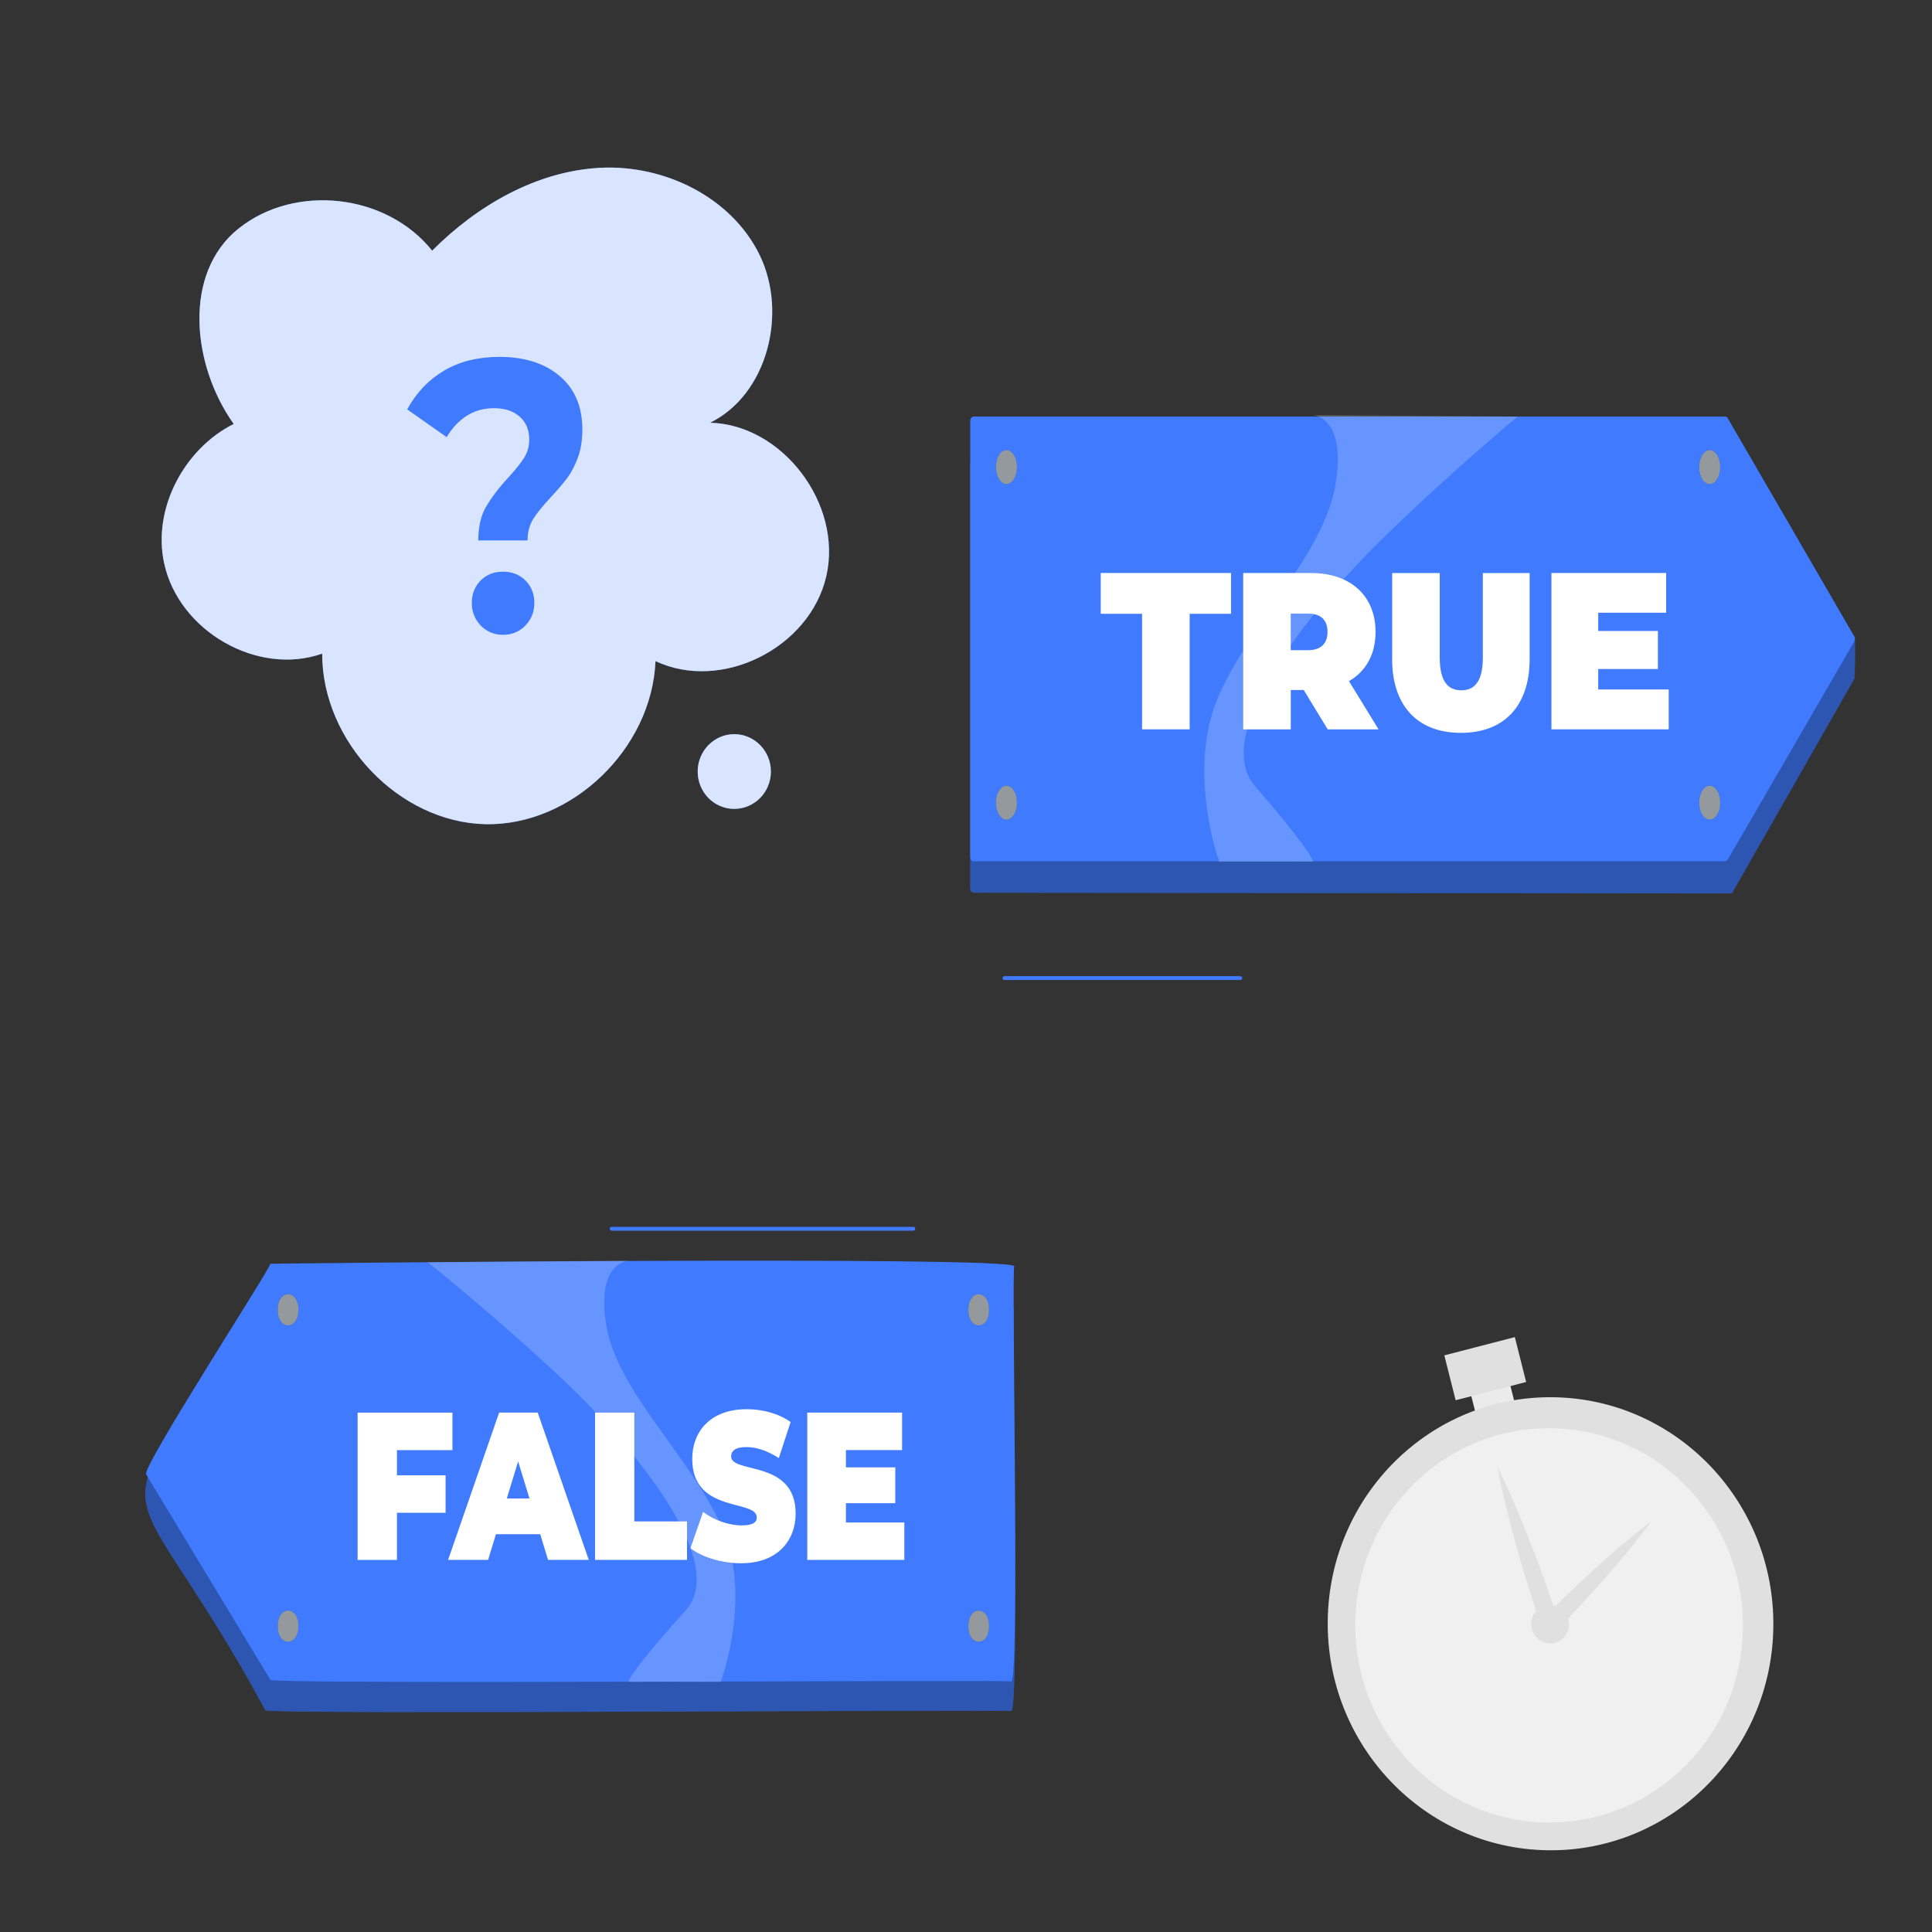 <?xml version="1.0"?>
<svg width="500" height="500" xmlns="http://www.w3.org/2000/svg" xmlns:svg="http://www.w3.org/2000/svg" enable-background="new 0 0 500 500" version="1.1" xml:space="preserve">
 <rect width="100%" height="100%" fill="#333333" stroke="none"/>
 <g class="layer">
  <title>Layer 1</title>
  <g id="svg_465" transform="matrix(1 0 0 1 0 0)">
   <g id="svg_466" transform="matrix(1.159 -0.315 0.378 1.187 -63.406 12.348)">
    <g id="svg_467">
     <path d="m-383.45,-53.1c24.1,-10.42 32.71,-40.54 20.81,-62.07c-11.94,-21.5 -40.06,-33.41 -66.75,-32.22c-26.68,1.2 -51.56,13.81 -70.59,30.65c-19.07,-21.1 -57.55,-24.93 -81.31,-8.09c-23.32,16.54 -19.44,50.45 -1.92,72.15c-20.51,9.05 -34.19,31.12 -29.16,51.52c6.17,25.13 39.25,41.8 66.27,33.41c-0.04,32.55 32.27,62.34 68.41,63.07c36.11,0.7 69.85,-27.79 71.37,-60.31c27.57,11.52 64.72,-4.76 71.63,-31.42c6.91,-26.63 -18.37,-56.05 -48.75,-56.71l-0.01,0.02z" fill="#407BFF" id="svg_468"/>
    </g>
    <g id="svg_470" opacity="0.8">
     <path d="m-383.45,-53.1c24.1,-10.42 32.71,-40.54 20.81,-62.07c-11.94,-21.5 -40.06,-33.41 -66.75,-32.22c-26.68,1.2 -51.56,13.81 -70.59,30.65c-19.07,-21.1 -57.55,-24.93 -81.31,-8.09c-23.32,16.54 -19.44,50.45 -1.92,72.15c-20.51,9.05 -34.19,31.12 -29.16,51.52c6.17,25.13 39.25,41.8 66.27,33.41c-0.04,32.55 32.27,62.34 68.41,63.07c36.11,0.7 69.85,-27.79 71.37,-60.31c27.57,11.52 64.72,-4.76 71.63,-31.42c6.91,-26.63 -18.37,-56.05 -48.75,-56.71l-0.01,0.02z" fill="#FFFFFF" id="svg_471"/>
    </g>
    <path d="m-373.91,103.83c0,7.62 -6.87,13.81 -15.37,13.81c-8.46,0 -15.34,-6.16 -15.34,-13.81c0,-7.62 6.87,-13.81 15.34,-13.81c8.5,0 15.37,6.19 15.37,13.81z" fill="#FFFFFF" id="svg_472" opacity="0.8"/>
    <g id="svg_473"/>
   </g>
  </g>
  <g id="Background_complete" transform="matrix(1 0 0 1 0 0)">
   <g id="svg_1">
    <path d="m-444.7,413.93c2.64,-8.9 2.78,-18.52 0.4,-27.49c-3.76,9.37 -9.12,18.09 -15.78,25.67c-1.32,-12.22 -3.55,-24.34 -6.67,-36.22c-4.86,12.25 -6.88,25.61 -5.87,38.74c-7.38,-7.27 -15.38,-13.94 -23.87,-19.89c0.74,11.29 7.42,26.04 22.28,34.39l23.7,0.07c13.13,-3.54 22.99,-16.69 22.72,-30.28c-3.77,6.69 -9.82,12.06 -16.91,15.01z" fill="#E0E0E0" id="svg_2"/>
   </g>
   <g id="svg_3">
    <path d="m-181.19,418.14c1.91,-6.44 2.01,-13.41 0.29,-19.91c-2.72,6.79 -6.61,13.1 -11.43,18.59c-0.95,-8.85 -2.57,-17.63 -4.83,-26.23c-3.52,8.87 -4.98,18.54 -4.25,28.06c-5.35,-5.27 -11.14,-10.1 -17.29,-14.41c0.54,8.18 5.37,18.86 16.14,24.9l17.16,0.05c9.51,-2.56 16.65,-12.08 16.45,-21.92c-2.73,4.84 -7.11,8.73 -12.24,10.87z" fill="#E0E0E0" id="svg_4"/>
   </g>
   <g id="svg_5">
    <g id="svg_6">
     <g id="svg_7">
      <g id="svg_8">
       <g id="svg_9">
        <path d="m-154.08,296.42l-180.75,0c-3.23,0 -5.86,-2.63 -5.86,-5.86l0,-263.28c0,-3.23 2.63,-5.86 5.86,-5.86l180.75,0c3.23,0 5.86,2.63 5.86,5.86l0,263.28c0,3.23 -2.63,5.86 -5.86,5.86zm-180.75,-274.75c-3.09,0 -5.61,2.52 -5.61,5.61l0,263.28c0,3.09 2.52,5.61 5.61,5.61l180.75,0c3.1,0 5.61,-2.52 5.61,-5.61l0,-263.28c0,-3.09 -2.52,-5.61 -5.61,-5.61l-180.75,0z" fill="#E0E0E0" id="svg_10"/>
       </g>
      </g>
      <g id="svg_11">
       <g id="svg_12">
        <path d="m-362.51,296.42l-180.74,0c-3.24,0 -5.87,-2.63 -5.87,-5.86l0,-263.28c0,-3.23 2.63,-5.86 5.87,-5.86l180.74,0c3.24,0 5.87,2.63 5.87,5.86l0,263.28c-0.01,3.23 -2.64,5.86 -5.87,5.86zm-180.74,-274.75c-3.1,0 -5.62,2.52 -5.62,5.61l0,263.28c0,3.09 2.52,5.61 5.62,5.61l180.74,0c3.1,0 5.62,-2.52 5.62,-5.61l0,-263.28c0,-3.09 -2.52,-5.61 -5.62,-5.61l-180.74,0z" fill="#E0E0E0" id="svg_13"/>
       </g>
      </g>
     </g>
     <g id="svg_14">
      <g id="svg_15">
       <rect fill="#E0E0E0" height="0.25" id="svg_16" width="500" x="-598" y="357.49"/>
      </g>
     </g>
    </g>
    <rect fill="#E0E0E0" height="0.25" id="svg_17" width="16.06" x="-546.33" y="371.75"/>
    <rect fill="#E0E0E0" height="0.25" id="svg_18" width="53.53" x="-427.65" y="369.04"/>
    <rect fill="#E0E0E0" height="0.25" id="svg_19" width="36.25" x="-529.27" y="381.04"/>
    <rect fill="#E0E0E0" height="0.25" id="svg_20" width="43.19" x="-219.65" y="368.91"/>
    <rect fill="#E0E0E0" height="0.25" id="svg_21" width="6.33" x="-167.55" y="368.91"/>
    <rect fill="#E0E0E0" height="0.25" id="svg_22" width="53.89" x="-281.79" y="375.14"/>
   </g>
   <g id="svg_23">
    <g id="freepik--background-complete--inject-481_00000003073544920505330140000013180267776658943650_">
     <g id="svg_24">
      <polygon fill="#F0F0F0" id="svg_25" points="-539.541,222.725 -539.541,175.682 -510.413,175.682 -510.413,186.41 -490.998,186.41 -490.998,68.896 -453.668,68.896 -453.668,115.149 -442.468,115.149 -442.468,92.052 -413.34,92.052 -413.34,204.691 -372.269,204.691 -372.269,164.895 -346.516,164.895 -346.516,78.609 -314.733,78.609 -314.733,136.133 -284.862,136.133 -284.862,260.056 -261.718,260.056 -261.718,199.711 -237.819,199.711 -237.819,160.882 -212.432,160.882 -212.432,131.07 -184.107,146.011 -184.107,225.77 -154.236,225.77 -154.236,209.318 -114.333,209.318 -114.333,357.451 -578.795,357.675 -578.795,222.725 "/>
      <rect fill="#FAFAFA" height="10.66" id="svg_26" width="9.3" x="-331.3" y="88.79"/>
      <rect fill="#FAFAFA" height="10.66" id="svg_27" width="9.3" x="-331.3" y="106.66"/>
      <rect fill="#FAFAFA" height="10.66" id="svg_28" width="9.3" x="-331.3" y="124.54"/>
      <rect fill="#FAFAFA" height="10.66" id="svg_29" width="9.3" x="-331.3" y="142.41"/>
      <rect fill="#FAFAFA" height="10.66" id="svg_30" width="9.3" x="-331.3" y="160.28"/>
      <rect fill="#FAFAFA" height="10.66" id="svg_31" width="9.3" x="-331.3" y="178.16"/>
      <rect fill="#FAFAFA" height="10.66" id="svg_32" width="9.3" x="-331.3" y="196.03"/>
      <rect fill="#FAFAFA" height="10.66" id="svg_33" width="9.3" x="-331.3" y="213.91"/>
      <rect fill="#FAFAFA" height="10.66" id="svg_34" width="9.3" x="-471.01" y="74.53"/>
      <rect fill="#FAFAFA" height="10.66" id="svg_35" width="9.3" x="-471.01" y="92.39"/>
      <rect fill="#FAFAFA" height="10.66" id="svg_36" width="9.3" x="-471.01" y="110.27"/>
      <rect fill="#FAFAFA" height="10.66" id="svg_37" width="9.3" x="-471.01" y="128.14"/>
      <rect fill="#FAFAFA" height="10.66" id="svg_38" width="9.3" x="-471.01" y="146.02"/>
      <rect fill="#FAFAFA" height="10.66" id="svg_39" width="9.3" x="-471.01" y="163.89"/>
      <rect fill="#FAFAFA" height="10.66" id="svg_40" width="9.3" x="-471.01" y="181.77"/>
      <rect fill="#FAFAFA" height="10.66" id="svg_41" width="9.3" x="-471.01" y="199.64"/>
     </g>
     <g id="svg_42">
      <path d="m-290.22,357.54l0,-171.4l37,0l0,171.38l-37,0.02z" fill="#E0E0E0" id="svg_43"/>
      <rect fill="#FAFAFA" height="9.25" id="svg_44" width="4.49" x="-260.51" y="191.58"/>
      <rect fill="#FAFAFA" height="9.25" id="svg_45" width="4.49" x="-269.48" y="191.58"/>
      <rect fill="#FAFAFA" height="9.25" id="svg_46" width="4.49" x="-278.45" y="191.58"/>
      <rect fill="#FAFAFA" height="9.25" id="svg_47" width="4.49" x="-287.42" y="191.58"/>
      <rect fill="#FAFAFA" height="9.25" id="svg_48" width="4.49" x="-260.51" y="207.1"/>
      <rect fill="#FAFAFA" height="9.25" id="svg_49" width="4.49" x="-269.48" y="207.1"/>
      <rect fill="#FAFAFA" height="9.25" id="svg_50" width="4.49" x="-278.45" y="207.1"/>
      <rect fill="#FAFAFA" height="9.25" id="svg_51" width="4.49" x="-287.42" y="207.1"/>
      <rect fill="#FAFAFA" height="9.25" id="svg_52" width="4.49" x="-260.51" y="222.61"/>
      <rect fill="#FAFAFA" height="9.25" id="svg_53" width="4.49" x="-269.48" y="222.61"/>
      <rect fill="#FAFAFA" height="9.25" id="svg_54" width="4.49" x="-278.45" y="222.61"/>
      <rect fill="#FAFAFA" height="9.25" id="svg_55" width="4.49" x="-287.42" y="222.61"/>
      <rect fill="#FAFAFA" height="9.25" id="svg_56" width="4.49" x="-260.51" y="238.12"/>
      <rect fill="#FAFAFA" height="9.25" id="svg_57" width="4.49" x="-269.48" y="238.12"/>
      <rect fill="#FAFAFA" height="9.25" id="svg_58" width="4.49" x="-278.45" y="238.12"/>
      <rect fill="#FAFAFA" height="9.25" id="svg_59" width="4.49" x="-287.42" y="238.12"/>
      <rect fill="#FAFAFA" height="9.25" id="svg_60" width="4.49" x="-260.51" y="253.62"/>
      <rect fill="#FAFAFA" height="9.25" id="svg_61" width="4.49" x="-269.48" y="253.62"/>
      <rect fill="#FAFAFA" height="9.25" id="svg_62" width="4.49" x="-278.45" y="253.62"/>
      <rect fill="#FAFAFA" height="9.25" id="svg_63" width="4.49" x="-287.42" y="253.62"/>
      <rect fill="#FAFAFA" height="9.25" id="svg_64" width="4.49" x="-260.51" y="269.13"/>
      <rect fill="#FAFAFA" height="9.25" id="svg_65" width="4.49" x="-269.48" y="269.13"/>
      <rect fill="#FAFAFA" height="9.25" id="svg_66" width="4.49" x="-278.45" y="269.13"/>
      <rect fill="#FAFAFA" height="9.25" id="svg_67" width="4.49" x="-287.42" y="269.13"/>
      <rect fill="#FAFAFA" height="9.25" id="svg_68" width="4.49" x="-260.51" y="284.64"/>
      <rect fill="#FAFAFA" height="9.25" id="svg_69" width="4.49" x="-269.48" y="284.64"/>
      <rect fill="#FAFAFA" height="9.25" id="svg_70" width="4.49" x="-278.45" y="284.64"/>
      <rect fill="#FAFAFA" height="9.25" id="svg_71" width="4.49" x="-287.42" y="284.64"/>
      <rect fill="#FAFAFA" height="9.25" id="svg_72" width="4.49" x="-260.51" y="300.16"/>
      <rect fill="#FAFAFA" height="9.25" id="svg_73" width="4.49" x="-269.48" y="300.16"/>
      <rect fill="#FAFAFA" height="9.25" id="svg_74" width="4.49" x="-278.45" y="300.16"/>
      <rect fill="#FAFAFA" height="9.25" id="svg_75" width="4.49" x="-287.42" y="300.16"/>
     </g>
     <g id="svg_76">
      <path d="m-418.79,357.6l0,-191.24l76.71,0l0,191.29c0,0 -76.13,0.03 -76.71,-0.05z" fill="#E6E6E6" id="svg_77"/>
      <rect fill="#E0E0E0" height="10.66" id="svg_78" width="9.3" x="-357.14" y="172.68"/>
      <rect fill="#E0E0E0" height="10.66" id="svg_79" width="9.3" x="-375.75" y="172.68"/>
      <rect fill="#E0E0E0" height="10.66" id="svg_80" width="9.3" x="-394.35" y="172.68"/>
      <rect fill="#E0E0E0" height="10.66" id="svg_81" width="9.3" x="-412.96" y="172.68"/>
      <rect fill="#E0E0E0" height="10.66" id="svg_82" width="9.3" x="-357.14" y="190.56"/>
      <rect fill="#E0E0E0" height="10.66" id="svg_83" width="9.3" x="-375.75" y="190.56"/>
      <rect fill="#E0E0E0" height="10.66" id="svg_84" width="9.3" x="-394.35" y="190.56"/>
      <rect fill="#E0E0E0" height="10.66" id="svg_85" width="9.3" x="-412.96" y="190.56"/>
      <rect fill="#E0E0E0" height="10.66" id="svg_86" width="9.3" x="-357.14" y="208.43"/>
      <rect fill="#E0E0E0" height="10.66" id="svg_87" width="9.3" x="-375.75" y="208.43"/>
      <rect fill="#E0E0E0" height="10.66" id="svg_88" width="9.3" x="-394.35" y="208.43"/>
      <rect fill="#E0E0E0" height="10.66" id="svg_89" width="9.3" x="-412.96" y="208.43"/>
      <rect fill="#E0E0E0" height="10.66" id="svg_90" width="9.3" x="-357.14" y="226.3"/>
      <rect fill="#E0E0E0" height="10.66" id="svg_91" width="9.3" x="-375.75" y="226.3"/>
      <rect fill="#E0E0E0" height="10.66" id="svg_92" width="9.3" x="-394.35" y="226.3"/>
      <rect fill="#E0E0E0" height="10.66" id="svg_93" width="9.3" x="-412.96" y="226.3"/>
      <rect fill="#E0E0E0" height="10.66" id="svg_94" width="9.3" x="-357.14" y="244.18"/>
      <rect fill="#E0E0E0" height="10.66" id="svg_95" width="9.3" x="-375.75" y="244.18"/>
      <rect fill="#E0E0E0" height="10.66" id="svg_96" width="9.3" x="-394.35" y="244.18"/>
      <rect fill="#E0E0E0" height="10.66" id="svg_97" width="9.3" x="-412.96" y="244.18"/>
      <rect fill="#E0E0E0" height="10.66" id="svg_98" width="9.3" x="-357.14" y="262.05"/>
      <rect fill="#E0E0E0" height="10.66" id="svg_99" width="9.3" x="-375.75" y="262.05"/>
      <rect fill="#E0E0E0" height="10.66" id="svg_100" width="9.3" x="-394.35" y="262.05"/>
      <rect fill="#E0E0E0" height="10.66" id="svg_101" width="9.3" x="-412.96" y="262.05"/>
      <rect fill="#E0E0E0" height="10.66" id="svg_102" width="9.3" x="-357.14" y="279.93"/>
      <rect fill="#E0E0E0" height="10.66" id="svg_103" width="9.3" x="-375.75" y="279.93"/>
      <rect fill="#E0E0E0" height="10.66" id="svg_104" width="9.3" x="-394.35" y="279.93"/>
      <rect fill="#E0E0E0" height="10.66" id="svg_105" width="9.3" x="-412.96" y="279.93"/>
      <rect fill="#E0E0E0" height="10.66" id="svg_106" width="9.3" x="-357.14" y="297.8"/>
      <rect fill="#E0E0E0" height="10.66" id="svg_107" width="9.3" x="-375.75" y="297.8"/>
      <rect fill="#E0E0E0" height="10.66" id="svg_108" width="9.3" x="-394.35" y="297.8"/>
      <rect fill="#E0E0E0" height="10.66" id="svg_109" width="9.3" x="-412.96" y="297.8"/>
     </g>
     <g id="svg_110">
      <path d="m-239.77,357.51l0,-204.52l31.74,0l0,204.68c-10.04,-0.24 -31.74,-0.16 -31.74,-0.16z" fill="#E6E6E6" id="svg_111"/>
      <rect fill="#FAFAFA" height="10.66" id="svg_112" width="9.3" x="-222.03" y="156.78"/>
      <rect fill="#FAFAFA" height="10.66" id="svg_113" width="9.3" x="-222.03" y="174.64"/>
      <rect fill="#FAFAFA" height="10.66" id="svg_114" width="9.3" x="-222.03" y="192.52"/>
      <rect fill="#FAFAFA" height="10.66" id="svg_115" width="9.3" x="-222.03" y="210.39"/>
      <rect fill="#FAFAFA" height="10.66" id="svg_116" width="9.3" x="-222.03" y="228.26"/>
      <rect fill="#FAFAFA" height="10.66" id="svg_117" width="9.3" x="-222.03" y="246.14"/>
      <rect fill="#FAFAFA" height="10.66" id="svg_118" width="9.3" x="-222.03" y="264.01"/>
      <rect fill="#FAFAFA" height="10.66" id="svg_119" width="9.3" x="-222.03" y="281.89"/>
      <rect fill="#FAFAFA" height="10.66" id="svg_120" width="9.3" x="-234.47" y="156.78"/>
      <rect fill="#FAFAFA" height="10.66" id="svg_121" width="9.3" x="-234.47" y="174.64"/>
      <rect fill="#FAFAFA" height="10.66" id="svg_122" width="9.3" x="-234.47" y="192.52"/>
      <rect fill="#FAFAFA" height="10.66" id="svg_123" width="9.3" x="-234.47" y="210.39"/>
      <rect fill="#FAFAFA" height="10.66" id="svg_124" width="9.3" x="-234.47" y="228.26"/>
      <rect fill="#FAFAFA" height="10.66" id="svg_125" width="9.3" x="-234.47" y="246.14"/>
      <rect fill="#FAFAFA" height="10.66" id="svg_126" width="9.3" x="-234.47" y="264.01"/>
      <rect fill="#FAFAFA" height="10.66" id="svg_127" width="9.3" x="-234.47" y="281.89"/>
     </g>
     <g id="svg_128">
      <rect fill="#E6E6E6" height="201.04" id="svg_129" width="56.01" x="-543.74" y="156.63"/>
      <rect fill="#FAFAFA" height="10.66" id="svg_130" width="16.42" x="-512.43" y="164.94"/>
      <rect fill="#FAFAFA" height="10.66" id="svg_131" width="16.42" x="-512.43" y="182.82"/>
      <rect fill="#FAFAFA" height="10.66" id="svg_132" width="16.42" x="-512.43" y="200.69"/>
      <rect fill="#FAFAFA" height="10.66" id="svg_133" width="16.42" x="-512.43" y="218.57"/>
      <rect fill="#FAFAFA" height="10.66" id="svg_134" width="16.42" x="-512.43" y="236.44"/>
      <rect fill="#FAFAFA" height="10.66" id="svg_135" width="16.42" x="-512.43" y="254.31"/>
      <rect fill="#FAFAFA" height="10.66" id="svg_136" width="16.42" x="-512.43" y="272.19"/>
      <rect fill="#FAFAFA" height="10.66" id="svg_137" width="16.42" x="-512.43" y="290.06"/>
      <rect fill="#FAFAFA" height="10.66" id="svg_138" width="16.42" x="-534.39" y="164.94"/>
      <rect fill="#FAFAFA" height="10.66" id="svg_139" width="16.42" x="-534.39" y="182.82"/>
      <rect fill="#FAFAFA" height="10.66" id="svg_140" width="16.42" x="-534.39" y="200.69"/>
      <rect fill="#FAFAFA" height="10.66" id="svg_141" width="16.42" x="-534.39" y="218.57"/>
      <rect fill="#FAFAFA" height="10.66" id="svg_142" width="16.42" x="-534.39" y="236.44"/>
      <rect fill="#FAFAFA" height="10.66" id="svg_143" width="16.42" x="-534.39" y="254.31"/>
      <rect fill="#FAFAFA" height="10.66" id="svg_144" width="16.42" x="-534.39" y="272.19"/>
      <rect fill="#FAFAFA" height="10.66" id="svg_145" width="16.42" x="-534.39" y="290.06"/>
     </g>
     <g id="svg_146">
      <path d="m-451.08,357.61l0,-149.18l24.43,0l0,149.17l-24.43,0.01z" fill="#E0E0E0" id="svg_147"/>
      <rect fill="#FAFAFA" height="7.94" id="svg_148" width="2.96" x="-431.47" y="213.15"/>
      <rect fill="#FAFAFA" height="7.94" id="svg_149" width="2.96" x="-437.39" y="213.15"/>
      <rect fill="#FAFAFA" height="7.94" id="svg_150" width="2.96" x="-443.31" y="213.15"/>
      <rect fill="#FAFAFA" height="7.94" id="svg_151" width="2.96" x="-449.23" y="213.15"/>
      <rect fill="#FAFAFA" height="7.94" id="svg_152" width="2.96" x="-431.47" y="226.48"/>
      <rect fill="#FAFAFA" height="7.94" id="svg_153" width="2.96" x="-437.39" y="226.48"/>
      <rect fill="#FAFAFA" height="7.94" id="svg_154" width="2.96" x="-443.31" y="226.48"/>
      <rect fill="#FAFAFA" height="7.94" id="svg_155" width="2.96" x="-449.23" y="226.48"/>
      <rect fill="#FAFAFA" height="7.94" id="svg_156" width="2.96" x="-431.47" y="239.8"/>
      <rect fill="#FAFAFA" height="7.94" id="svg_157" width="2.96" x="-437.39" y="239.8"/>
      <rect fill="#FAFAFA" height="7.94" id="svg_158" width="2.96" x="-443.31" y="239.8"/>
      <rect fill="#FAFAFA" height="7.94" id="svg_159" width="2.96" x="-449.23" y="239.8"/>
      <rect fill="#FAFAFA" height="7.94" id="svg_160" width="2.96" x="-431.47" y="253.13"/>
      <rect fill="#FAFAFA" height="7.94" id="svg_161" width="2.96" x="-437.39" y="253.13"/>
      <rect fill="#FAFAFA" height="7.94" id="svg_162" width="2.96" x="-443.31" y="253.13"/>
      <rect fill="#FAFAFA" height="7.94" id="svg_163" width="2.96" x="-449.23" y="253.13"/>
      <rect fill="#FAFAFA" height="7.94" id="svg_164" width="2.96" x="-431.47" y="266.46"/>
      <rect fill="#FAFAFA" height="7.94" id="svg_165" width="2.96" x="-437.39" y="266.46"/>
      <rect fill="#FAFAFA" height="7.94" id="svg_166" width="2.96" x="-443.31" y="266.46"/>
      <rect fill="#FAFAFA" height="7.94" id="svg_167" width="2.96" x="-449.23" y="266.46"/>
      <rect fill="#FAFAFA" height="7.94" id="svg_168" width="2.96" x="-431.47" y="279.79"/>
      <rect fill="#FAFAFA" height="7.94" id="svg_169" width="2.96" x="-437.39" y="279.79"/>
      <rect fill="#FAFAFA" height="7.94" id="svg_170" width="2.96" x="-443.31" y="279.79"/>
      <rect fill="#FAFAFA" height="7.94" id="svg_171" width="2.96" x="-449.23" y="279.79"/>
      <rect fill="#FAFAFA" height="7.94" id="svg_172" width="2.96" x="-431.47" y="293.11"/>
      <rect fill="#FAFAFA" height="7.94" id="svg_173" width="2.96" x="-437.39" y="293.11"/>
      <rect fill="#FAFAFA" height="7.94" id="svg_174" width="2.96" x="-443.31" y="293.11"/>
      <rect fill="#FAFAFA" height="7.94" id="svg_175" width="2.96" x="-449.23" y="293.11"/>
      <rect fill="#FAFAFA" height="7.94" id="svg_176" width="2.96" x="-431.47" y="306.44"/>
      <rect fill="#FAFAFA" height="7.94" id="svg_177" width="2.96" x="-437.39" y="306.44"/>
      <rect fill="#FAFAFA" height="7.94" id="svg_178" width="2.96" x="-443.31" y="306.44"/>
      <rect fill="#FAFAFA" height="7.94" id="svg_179" width="2.96" x="-449.23" y="306.44"/>
     </g>
     <g id="svg_180">
      <path d="m-210.86,357.68l0,-127.13l65.31,0l0,126.92l-65.31,0.21z" fill="#FAFAFA" id="svg_181"/>
      <rect fill="#E0E0E0" height="6.67" id="svg_182" width="7.92" x="-158.41" y="234.5"/>
      <rect fill="#E0E0E0" height="6.67" id="svg_183" width="7.92" x="-174.25" y="234.5"/>
      <rect fill="#E0E0E0" height="6.67" id="svg_184" width="7.92" x="-190.08" y="234.5"/>
      <rect fill="#E0E0E0" height="6.67" id="svg_185" width="7.92" x="-205.92" y="234.5"/>
      <rect fill="#E0E0E0" height="6.67" id="svg_186" width="7.92" x="-158.41" y="245.68"/>
      <rect fill="#E0E0E0" height="6.67" id="svg_187" width="7.92" x="-174.25" y="245.68"/>
      <rect fill="#E0E0E0" height="6.67" id="svg_188" width="7.92" x="-190.08" y="245.68"/>
      <rect fill="#E0E0E0" height="6.67" id="svg_189" width="7.92" x="-205.92" y="245.68"/>
      <rect fill="#E0E0E0" height="6.67" id="svg_190" width="7.92" x="-158.41" y="256.86"/>
      <rect fill="#E0E0E0" height="6.67" id="svg_191" width="7.92" x="-174.25" y="256.86"/>
      <rect fill="#E0E0E0" height="6.67" id="svg_192" width="7.92" x="-190.08" y="256.86"/>
      <rect fill="#E0E0E0" height="6.67" id="svg_193" width="7.92" x="-205.92" y="256.86"/>
      <rect fill="#E0E0E0" height="6.67" id="svg_194" width="7.92" x="-158.41" y="268.03"/>
      <rect fill="#E0E0E0" height="6.67" id="svg_195" width="7.92" x="-174.25" y="268.03"/>
      <rect fill="#E0E0E0" height="6.67" id="svg_196" width="7.92" x="-190.08" y="268.03"/>
      <rect fill="#E0E0E0" height="6.67" id="svg_197" width="7.92" x="-205.92" y="268.03"/>
      <rect fill="#E0E0E0" height="6.67" id="svg_198" width="7.92" x="-158.41" y="279.2"/>
      <rect fill="#E0E0E0" height="6.67" id="svg_199" width="7.92" x="-174.25" y="279.2"/>
      <rect fill="#E0E0E0" height="6.67" id="svg_200" width="7.92" x="-190.08" y="279.2"/>
      <rect fill="#E0E0E0" height="6.67" id="svg_201" width="7.92" x="-205.92" y="279.2"/>
      <rect fill="#E0E0E0" height="6.67" id="svg_202" width="7.92" x="-158.41" y="290.38"/>
      <rect fill="#E0E0E0" height="6.67" id="svg_203" width="7.92" x="-174.25" y="290.38"/>
      <rect fill="#E0E0E0" height="6.67" id="svg_204" width="7.92" x="-190.08" y="290.38"/>
      <rect fill="#E0E0E0" height="6.67" id="svg_205" width="7.92" x="-205.92" y="290.38"/>
      <rect fill="#E0E0E0" height="6.67" id="svg_206" width="7.92" x="-158.41" y="301.55"/>
      <rect fill="#E0E0E0" height="6.67" id="svg_207" width="7.92" x="-174.25" y="301.55"/>
      <rect fill="#E0E0E0" height="6.67" id="svg_208" width="7.92" x="-190.08" y="301.55"/>
      <rect fill="#E0E0E0" height="6.67" id="svg_209" width="7.92" x="-205.92" y="301.55"/>
     </g>
    </g>
    <g id="svg_210">
     <g id="svg_211">
      <path d="m-295.06,61.97c2.07,-1.57 5.1,-1.75 7.35,-0.43c2.98,-6.02 11.28,-8.68 17.2,-5.51c1.55,-6.48 7.94,-11.47 14.6,-11.39c6.67,0.08 12.94,5.22 14.33,11.74c0.22,1.04 0.37,2.17 1.11,2.93c1.2,1.23 3.21,0.82 4.93,0.68c5.4,-0.42 10.83,3.37 12.3,8.59l-74.36,-0.27c-0.66,-2.52 0.47,-4.77 2.54,-6.34z" fill="#E0E0E0" id="svg_212"/>
     </g>
    </g>
    <g id="svg_213">
     <g id="svg_214">
      <path d="m-381.56,6.5c1.03,-0.77 2.52,-0.86 3.63,-0.21c1.48,-2.98 5.58,-4.29 8.51,-2.72c0.77,-3.21 3.93,-5.68 7.23,-5.64c3.3,0.04 6.4,2.58 7.08,5.81c0.11,0.51 0.18,1.07 0.55,1.45c0.6,0.6 1.59,0.4 2.44,0.33c2.67,-0.2 5.36,1.67 6.09,4.25l-36.79,-0.13c-0.32,-1.25 0.23,-2.36 1.26,-3.14z" fill="#F5F5F5" id="svg_215"/>
     </g>
    </g>
    <g id="svg_216">
     <g id="svg_217">
      <path d="m-195.9,18.95c1.1,-0.83 2.71,-0.93 3.89,-0.23c1.58,-3.19 5.98,-4.6 9.11,-2.92c0.82,-3.43 4.21,-6.07 7.74,-6.03c3.53,0.04 6.85,2.77 7.58,6.22c0.12,0.55 0.2,1.15 0.59,1.55c0.64,0.65 1.7,0.43 2.61,0.36c2.86,-0.22 5.74,1.79 6.51,4.55l-39.38,-0.15c-0.34,-1.33 0.25,-2.52 1.35,-3.35z" fill="#E0E0E0" id="svg_218"/>
     </g>
    </g>
    <g id="svg_219">
     <g id="svg_220">
      <path d="m-570.25,110.34c1.43,-1.07 3.5,-1.2 5.05,-0.29c2.04,-4.14 7.74,-5.96 11.8,-3.78c1.06,-4.46 5.45,-7.88 10.03,-7.82c4.58,0.05 8.88,3.58 9.83,8.06c0.15,0.71 0.25,1.49 0.76,2.01c0.83,0.84 2.21,0.56 3.39,0.47c3.71,-0.29 7.44,2.31 8.44,5.89l-51.05,-0.19c-0.44,-1.72 0.33,-3.27 1.75,-4.35z" fill="#F5F5F5" id="svg_221"/>
     </g>
    </g>
    <g id="svg_222">
     <g id="svg_223">
      <path d="m-210.84,104.22c2.16,-1.63 5.31,-1.82 7.65,-0.45c3.1,-6.27 11.74,-9.04 17.91,-5.73c1.6,-6.76 8.26,-11.95 15.2,-11.86c6.94,0.08 13.47,5.43 14.91,12.22c0.23,1.08 0.38,2.26 1.16,3.05c1.25,1.28 3.34,0.85 5.13,0.71c5.62,-0.44 11.28,3.51 12.81,8.93l-77.42,-0.28c-0.68,-2.62 0.49,-4.96 2.65,-6.59z" fill="#F0F0F0" id="svg_224"/>
     </g>
    </g>
    <g id="svg_225">
     <g id="svg_226">
      <path d="m-531.81,30.32c1.91,-1.45 4.71,-1.61 6.79,-0.4c2.75,-5.56 10.42,-8.02 15.89,-5.09c1.43,-5.99 7.34,-10.6 13.5,-10.53c6.16,0.08 11.96,4.83 13.24,10.86c0.2,0.95 0.34,2 1.02,2.7c1.12,1.14 2.98,0.76 4.56,0.63c4.99,-0.39 10.02,3.12 11.37,7.94l-68.73,-0.25c-0.6,-2.33 0.44,-4.41 2.36,-5.86z" fill="#E0E0E0" id="svg_227"/>
     </g>
    </g>
   </g>
  </g>
  <g display="none" id="Background_simple" transform="matrix(1 0 0 1 0 0)">
   <g display="inline" id="svg_228">
    <path d="m185.77,59.57c-21.57,2.85 -42.36,8.91 -60.81,18.41c-21.73,11.21 -43.94,28.66 -37.38,51.49c12.11,42.15 70.2,42.92 58.61,71.26c-13.14,32.1 -4.33,69.76 54.63,80.23c111.98,19.89 247.35,-96.48 209.33,-160.43c-23.67,-39.81 -109.88,-76.07 -224.38,-60.96z" fill="#407BFF" id="svg_229"/>
    <path d="m185.77,59.57c-21.57,2.85 -42.36,8.91 -60.81,18.41c-21.73,11.21 -43.94,28.66 -37.38,51.49c12.11,42.15 70.2,42.92 58.61,71.26c-13.14,32.1 -4.33,69.76 54.63,80.23c111.98,19.89 247.35,-96.48 209.33,-160.43c-23.67,-39.81 -109.88,-76.07 -224.38,-60.96z" fill="#FFFFFF" id="svg_230" opacity="0.9"/>
   </g>
  </g>
  <g id="Shadow" transform="matrix(1 0 0 1 0 0)">
   <g id="svg_231">
    <g id="svg_232">
     <ellipse cx="-258" cy="540.49" fill="#F5F5F5" id="svg_233" rx="208.88" ry="8.23"/>
    </g>
   </g>
  </g>
  <g id="Sing_2">
   <g id="svg_234">
    <g id="svg_235">
     <rect fill="#263238" height="242.47" id="svg_236" width="12.43" x="1004.66" y="70.95"/>
     <rect fill="#FFFFFF" height="242.47" id="svg_237" opacity="0.5" width="12.43" x="1004.66" y="70.95"/>
    </g>
    <rect height="8.63" id="svg_238" opacity="0.3" width="12.43" x="1004.66" y="74.63"/>
    <g id="svg_239">
     <path d="m953.12,77.89l112.05,0.07c0.14,0 0.27,-0.05 0.36,-0.14l17.98,-19.55c0.14,-0.14 0.19,-3.67 0.06,-3.81l-18.78,-16.15c-0.09,-0.09 -0.22,-0.14 -0.36,-0.14l-111.31,0c-0.26,0 -0.47,0.17 -0.47,0.38l0,38.95c0,0.22 0.21,0.39 0.47,0.39z" fill="#407BFF" id="svg_240"/>
     <path d="m953.12,77.89l112.05,0.07c0.14,0 0.27,-0.05 0.36,-0.14l17.98,-19.55c0.14,-0.14 0.19,-3.67 0.06,-3.81l-18.78,-16.15c-0.09,-0.09 -0.22,-0.14 -0.36,-0.14l-111.31,0c-0.26,0 -0.47,0.17 -0.47,0.38l0,38.95c0,0.22 0.21,0.39 0.47,0.39z" id="svg_241" opacity="0.3"/>
     <path d="m953.12,75l111.31,0c0.14,0 0.27,-0.06 0.36,-0.15l18.72,-20.02c0.14,-0.15 0.14,-0.36 0,-0.5l-18.72,-20.02c-0.09,-0.1 -0.22,-0.15 -0.36,-0.15l-111.31,0c-0.26,0 -0.47,0.18 -0.47,0.39l0,40.05c0,0.22 0.21,0.4 0.47,0.4z" fill="#407BFF" id="svg_242"/>
     <g id="svg_243">
      <g id="svg_244">
       <path d="m959.57,38.8c0,0.86 -0.7,1.56 -1.56,1.56s-1.56,-0.7 -1.56,-1.56s0.7,-1.56 1.56,-1.56s1.56,0.7 1.56,1.56z" fill="#263238" id="svg_245"/>
       <path d="m959.57,38.8c0,0.86 -0.7,1.56 -1.56,1.56s-1.56,-0.7 -1.56,-1.56s0.7,-1.56 1.56,-1.56s1.56,0.7 1.56,1.56z" enable-background="new" fill="#FFFFFF" id="svg_246" opacity="0.5"/>
      </g>
      <g id="svg_247">
       <path d="m959.57,69.62c0,0.86 -0.7,1.56 -1.56,1.56s-1.56,-0.7 -1.56,-1.56s0.7,-1.56 1.56,-1.56s1.56,0.7 1.56,1.56z" fill="#263238" id="svg_248"/>
       <path d="m959.57,69.62c0,0.86 -0.7,1.56 -1.56,1.56s-1.56,-0.7 -1.56,-1.56s0.7,-1.56 1.56,-1.56s1.56,0.7 1.56,1.56z" enable-background="new" fill="#FFFFFF" id="svg_249" opacity="0.5"/>
      </g>
     </g>
     <g id="svg_250">
      <g id="svg_251">
       <path d="m1063.68,38.8c0,0.86 -0.7,1.56 -1.56,1.56c-0.86,0 -1.56,-0.7 -1.56,-1.56s0.7,-1.56 1.56,-1.56c0.86,0 1.56,0.7 1.56,1.56z" fill="#263238" id="svg_252"/>
       <path d="m1063.68,38.8c0,0.86 -0.7,1.56 -1.56,1.56c-0.86,0 -1.56,-0.7 -1.56,-1.56s0.7,-1.56 1.56,-1.56c0.86,0 1.56,0.7 1.56,1.56z" enable-background="new" fill="#FFFFFF" id="svg_253" opacity="0.5"/>
      </g>
      <g id="svg_254">
       <path d="m1063.68,69.62c0,0.86 -0.7,1.56 -1.56,1.56c-0.86,0 -1.56,-0.7 -1.56,-1.56s0.7,-1.56 1.56,-1.56c0.86,0 1.56,0.7 1.56,1.56z" fill="#263238" id="svg_255"/>
       <path d="m1063.68,69.62c0,0.86 -0.7,1.56 -1.56,1.56c-0.86,0 -1.56,-0.7 -1.56,-1.56s0.7,-1.56 1.56,-1.56c0.86,0 1.56,0.7 1.56,1.56z" enable-background="new" fill="#FFFFFF" id="svg_256" opacity="0.5"/>
      </g>
     </g>
     <g id="svg_257">
      <path d="m988.75,51.92l-4.2,0l0,-3.75l13.25,0l0,3.75l-4.21,0l0,10.61l-4.84,0l0,-10.61z" fill="#FFFFFF" id="svg_258"/>
      <path d="m1005.19,58.92l-1.31,0l0,3.61l-4.84,0l0,-14.36l6.91,0c4,0 6.55,2.09 6.55,5.41c0,2.07 -0.99,3.63 -2.71,4.52l3.01,4.43l-5.17,0l-2.44,-3.61zm0.46,-7.02l-1.77,0l0,3.36l1.77,0c1.33,0 1.97,-0.63 1.97,-1.68s-0.64,-1.68 -1.97,-1.68z" fill="#FFFFFF" id="svg_259"/>
      <path d="m1014.19,56.06l0,-7.89l4.84,0l0,7.75c0,2.2 0.84,3.02 2.2,3.02c1.35,0 2.19,-0.82 2.19,-3.02l0,-7.75l4.76,0l0,7.89c0,4.31 -2.59,6.79 -6.99,6.79c-4.41,0 -7,-2.48 -7,-6.79z" fill="#FFFFFF" id="svg_260"/>
      <path d="m1042.32,58.88l0,3.65l-11.93,0l0,-14.36l11.67,0l0,3.65l-6.91,0l0,1.68l6.07,0l0,3.49l-6.07,0l0,1.88l7.17,0l0,0.01z" fill="#FFFFFF" id="svg_261"/>
     </g>
    </g>
    <path d="m1033.68,34.16c0,0 -10.11,5.2 -20.35,11.42c-8.24,5 -25.66,17.41 -18.51,22.53c7.15,5.11 8.91,6.96 8.49,6.94c-0.42,-0.02 -13.81,0 -13.81,0s-4.95,-8.49 0,-15.34c4.95,-6.84 15.59,-13.05 17.24,-19.35c1.65,-6.3 -3.43,-6.34 -3.43,-6.34l30.37,0.14z" fill="#FFFFFF" id="svg_262" opacity="0.2"/>
    <g id="svg_263">
     <polygon fill="#FFFFFF" id="svg_264" opacity="0.2" points="1017.091,131.716 1004.662,148.41 1004.662,163.286 1017.091,146.673 "/>
     <polygon fill="#FFFFFF" id="svg_265" opacity="0.2" points="1017.091,160.215 1004.662,176.91 1004.662,182.477 1017.091,166.344 "/>
    </g>
    <path d="m957.72,85.73c11.64,0 23.28,0 34.91,0" fill="none" id="svg_266" stroke="#407BFF" stroke-linecap="round" stroke-linejoin="round" stroke-miterlimit="10"/>
   </g>
  </g>
  <g id="Sing_1">
   <g id="svg_267">
    <g id="svg_268">
     <rect fill="#263238" height="242.47" id="svg_269" width="12.43" x="830.26" y="85.93"/>
     <rect fill="#FFFFFF" height="242.47" id="svg_270" opacity="0.5" width="12.43" x="830.26" y="85.93"/>
    </g>
    <rect height="8.63" id="svg_271" opacity="0.3" width="12.43" x="830.26" y="89.61"/>
    <g id="svg_272">
     <path d="m894.06,92.87c-0.41,-0.16 -112.13,0.36 -112.42,-0.07c-21.81,-26.05 -26.63,-15.83 0.75,-39.51c0.83,0 111.63,-0.79 112.13,0.24c-0.47,0.4 0.87,39.54 -0.46,39.34z" fill="#407BFF" id="svg_273"/>
     <path d="m894.06,92.87c-0.41,-0.16 -112.13,0.36 -112.42,-0.07c-21.81,-26.05 -26.63,-15.83 0.75,-39.51c0.83,0 111.63,-0.79 112.13,0.24c-0.47,0.4 0.87,39.54 -0.46,39.34z" id="svg_274" opacity="0.3"/>
     <path d="m894.06,89.98c-0.43,-0.17 -111.37,0.3 -111.67,-0.15c0,0 -18.73,-20.02 -18.73,-20.02c-0.73,-0.64 18.71,-20.04 18.73,-20.52c0.78,-0.02 111.69,-0.8 112.13,0.24c-0.43,0.39 0.84,40.65 -0.46,40.45z" fill="#407BFF" id="svg_275"/>
     <g id="svg_276">
      <g id="svg_277">
       <path d="m887.61,53.78c-0.03,2.02 3.14,2.02 3.11,0c0.03,-2.02 -3.14,-2.02 -3.11,0z" fill="#263238" id="svg_278"/>
       <path d="m887.61,53.78c-0.03,2.02 3.14,2.02 3.11,0c0.03,-2.02 -3.14,-2.02 -3.11,0z" enable-background="new" fill="#FFFFFF" id="svg_279" opacity="0.5"/>
      </g>
      <g id="svg_280">
       <path d="m887.61,84.6c-0.03,2.02 3.14,2.02 3.11,0c0.03,-2.02 -3.14,-2.02 -3.11,0z" fill="#263238" id="svg_281"/>
       <path d="m887.61,84.6c-0.03,2.02 3.14,2.02 3.11,0c0.03,-2.02 -3.14,-2.02 -3.11,0z" enable-background="new" fill="#FFFFFF" id="svg_282" opacity="0.5"/>
      </g>
     </g>
     <g id="svg_283">
      <g id="svg_284">
       <path d="m783.5,53.78c-0.03,2.02 3.14,2.02 3.11,0c0.03,-2.02 -3.14,-2.02 -3.11,0z" fill="#263238" id="svg_285"/>
       <path d="m783.5,53.78c-0.03,2.02 3.14,2.02 3.11,0c0.03,-2.02 -3.14,-2.02 -3.11,0z" enable-background="new" fill="#FFFFFF" id="svg_286" opacity="0.5"/>
      </g>
      <g id="svg_287">
       <path d="m783.5,84.6c-0.03,2.02 3.14,2.02 3.11,0c0.03,-2.02 -3.14,-2.02 -3.11,0z" fill="#263238" id="svg_288"/>
       <path d="m783.5,84.6c-0.03,2.02 3.14,2.02 3.11,0c0.03,-2.02 -3.14,-2.02 -3.11,0z" enable-background="new" fill="#FFFFFF" id="svg_289" opacity="0.5"/>
      </g>
     </g>
    </g>
    <g id="svg_290">
     <path d="m807.95,65.56l0,2.46l5.99,0l0,3.65l-5.99,0l0,4.59l-4.84,0l0,-14.35l11.67,0l0,3.65l-6.83,0z" fill="#FFFFFF" id="svg_291"/>
     <path d="m825.58,73.76l-5.45,0l-0.97,2.5l-4.92,0l6.28,-14.35l4.75,0l6.28,14.35l-5.01,0l-0.96,-2.5zm-1.33,-3.48l-1.4,-3.61l-1.39,3.61l2.79,0z" fill="#FFFFFF" id="svg_292"/>
     <path d="m832.32,61.91l4.84,0l0,10.6l6.48,0l0,3.75l-11.32,0l0,-14.35z" fill="#FFFFFF" id="svg_293"/>
     <path d="m844.07,75.12l1.56,-3.53c1.35,0.8 3.16,1.31 4.74,1.31c1.37,0 1.86,-0.28 1.86,-0.78c0,-1.8 -7.94,-0.35 -7.94,-5.7c0,-2.66 2.24,-4.84 6.69,-4.84c1.93,0 3.92,0.41 5.41,1.25l-1.45,3.51c-1.42,-0.72 -2.75,-1.07 -4,-1.07c-1.41,0 -1.87,0.41 -1.87,0.91c0,1.72 7.94,0.28 7.94,5.57c0,2.63 -2.23,4.84 -6.69,4.84c-2.39,0 -4.82,-0.59 -6.25,-1.47z" fill="#FFFFFF" id="svg_294"/>
     <path d="m870.38,72.61l0,3.65l-11.94,0l0,-14.35l11.67,0l0,3.65l-6.91,0l0,1.68l6.07,0l0,3.49l-6.07,0l0,1.88l7.18,0z" fill="#FFFFFF" id="svg_295"/>
    </g>
    <path d="m806.11,49.14c0,0 10.11,5.2 20.36,11.42c8.23,5 25.66,17.41 18.5,22.53c-7.15,5.11 -8.91,6.96 -8.49,6.94c0.42,-0.02 13.81,0 13.81,0s4.95,-8.49 0,-15.34c-4.95,-6.85 -15.59,-13.05 -17.24,-19.35c-1.65,-6.3 3.43,-6.35 3.43,-6.35l-30.37,0.15z" fill="#FFFFFF" id="svg_296" opacity="0.2"/>
    <polygon fill="#FFFFFF" id="svg_297" opacity="0.2" points="842.694,142.673 830.265,159.368 830.265,174.243 842.694,157.63 "/>
    <polygon fill="#FFFFFF" id="svg_298" opacity="0.2" points="842.694,171.172 830.265,187.867 830.265,193.434 842.694,177.301 "/>
    <path d="m833.83,45.88c15.16,0 30.32,0 45.48,0" fill="none" id="svg_299" stroke="#407BFF" stroke-linecap="round" stroke-linejoin="round" stroke-miterlimit="10"/>
   </g>
  </g>
  <g id="Plants">
   <g id="svg_300">
    <path d="m831.32,569.93c2.64,-8.9 2.78,-18.52 0.4,-27.49c-3.76,9.37 -9.12,18.09 -15.79,25.67c-1.31,-12.22 -3.54,-24.34 -6.67,-36.22c-4.85,12.25 -6.87,25.61 -5.86,38.74c-7.39,-7.27 -15.38,-13.94 -23.87,-19.89c0.73,11.29 7.41,26.04 22.28,34.39l23.7,0.07c13.12,-3.54 22.99,-16.69 22.71,-30.28c-3.76,6.69 -9.81,12.06 -16.9,15.01z" fill="#263238" id="svg_301"/>
   </g>
   <g id="svg_302">
    <g id="svg_303">
     <path d="m552.25,562.61c-0.7,-1.17 -2.24,-2.61 -3.33,-3.42c-1.08,-0.82 -2.57,-1.23 -3.83,-0.71c-1.6,0.65 -2.34,2.62 -2.12,4.34c0.22,1.72 1.04,3.9 2.02,5.33c4.18,6.11 8.04,11.7 14.48,16.25c0,-7.59 -3.37,-15.32 -7.22,-21.79z" fill="#407BFF" id="svg_304"/>
    </g>
    <g id="svg_305">
     <path d="m573.5,563.66c-1.44,-0.79 -4.12,0.33 -5.44,1.32c-2.6,1.95 -4.19,4 -5.78,6.84c-2.02,3.61 -2.25,8.68 -2.51,11.9c5.1,-4.14 10.3,-8.38 13.79,-13.95c0.61,-0.97 1.18,-2.01 1.28,-3.15c0.11,-1.15 -0.34,-2.41 -1.34,-2.96z" fill="#407BFF" id="svg_306"/>
    </g>
    <path d="m553.83,571.5c3.02,4.86 5.19,10.24 6.4,15.83" fill="none" id="svg_307" stroke="#263238" stroke-linecap="round" stroke-linejoin="round" stroke-miterlimit="10" stroke-width="0.5"/>
    <path d="m565.45,573.97c-2.54,3.04 -4.54,6.52 -5.89,10.24" fill="none" id="svg_308" stroke="#263238" stroke-linecap="round" stroke-linejoin="round" stroke-miterlimit="10" stroke-width="0.5"/>
   </g>
  </g>
  <g id="Speech_Bubble" transform="matrix(1 0 0 1 0 0)">
   <g id="svg_309">
    <g id="svg_310">
     <path d="m183.74,109.42c14.87,-7.28 20.18,-28.37 12.85,-43.44c-7.37,-15.05 -24.73,-23.38 -41.19,-22.56c-16.46,0.84 -31.82,9.67 -43.56,21.45c-11.77,-14.77 -35.51,-17.46 -50.18,-5.66c-14.4,11.57 -12,35.32 -1.18,50.51c-12.67,6.33 -21.1,21.78 -18,36.06c3.81,17.6 24.22,29.26 40.9,23.38c-0.03,22.79 19.91,43.63 42.22,44.14c22.28,0.48 43.1,-19.45 44.04,-42.21c17.01,8.06 39.94,-3.34 44.21,-21.99c4.27,-18.64 -11.33,-39.23 -30.09,-39.7l-0.03,0.02l0.01,0z" fill="#407BFF" id="svg_311"/>
    </g>
    <path d="m199.51,199.67c0,5.33 -4.24,9.67 -9.49,9.67c-5.22,0 -9.46,-4.31 -9.46,-9.67c0,-5.33 4.24,-9.67 9.46,-9.67c5.24,0 9.49,4.34 9.49,9.67z" fill="#407BFF" id="svg_312"/>
    <g id="svg_313" opacity="0.8">
     <path d="m183.74,109.42c14.87,-7.28 20.18,-28.37 12.85,-43.44c-7.37,-15.05 -24.73,-23.38 -41.19,-22.56c-16.46,0.84 -31.82,9.67 -43.56,21.45c-11.77,-14.77 -35.51,-17.46 -50.18,-5.66c-14.4,11.57 -12,35.32 -1.18,50.51c-12.67,6.33 -21.1,21.78 -18,36.06c3.81,17.6 24.22,29.26 40.9,23.38c-0.03,22.79 19.91,43.63 42.22,44.14c22.28,0.48 43.1,-19.45 44.04,-42.21c17.01,8.06 39.94,-3.34 44.21,-21.99c4.27,-18.64 -11.33,-39.23 -30.09,-39.7l-0.03,0.02l0.01,0z" fill="#FFFFFF" id="svg_314"/>
    </g>
    <path d="m199.51,199.67c0,5.33 -4.24,9.67 -9.49,9.67c-5.22,0 -9.46,-4.31 -9.46,-9.67c0,-5.33 4.24,-9.67 9.46,-9.67c5.24,0 9.49,4.34 9.49,9.67z" fill="#FFFFFF" id="svg_315" opacity="0.8"/>
    <g id="svg_316">
     <path d="m125.78,131.19c1.32,-2.31 3.23,-4.85 5.77,-7.6c1.87,-2.03 3.22,-3.74 4.1,-5.13c0.87,-1.37 1.31,-2.96 1.31,-4.71c0,-2.5 -0.82,-4.48 -2.49,-5.94s-3.87,-2.17 -6.64,-2.17c-2.64,0 -5,0.66 -7.05,1.98c-2.05,1.31 -3.78,3.15 -5.18,5.52l-10.22,-7.19c2.37,-4.34 5.54,-7.66 9.58,-10.05c4.01,-2.36 8.78,-3.54 14.31,-3.54c6.49,0 11.68,1.65 15.58,4.96c3.9,3.31 5.86,7.89 5.86,13.79c0,2.75 -0.36,5.19 -1.14,7.28c-0.76,2.07 -1.69,3.87 -2.78,5.32c-1.09,1.45 -2.51,3.12 -4.27,5.01c-2.08,2.23 -3.6,4.1 -4.54,5.62c-0.96,1.54 -1.44,3.38 -1.44,5.52l-12.76,0c0,-3.49 0.67,-6.41 1.99,-8.69l0,0.02l0.01,0zm-1.37,30.7c-1.53,-1.61 -2.31,-3.56 -2.31,-5.87c0,-2.28 0.76,-4.21 2.26,-5.76c1.53,-1.54 3.46,-2.31 5.83,-2.31c2.35,0 4.28,0.76 5.82,2.31c1.53,1.54 2.28,3.48 2.28,5.76c0,2.31 -0.77,4.26 -2.32,5.87c-1.55,1.59 -3.46,2.4 -5.77,2.4c-2.31,0 -4.24,-0.81 -5.79,-2.4z" fill="#407BFF" id="svg_317"/>
    </g>
   </g>
  </g>
  <g id="Character" transform="matrix(1 0 0 1 0 0)">
   <g id="svg_318">
    <g id="svg_319">
     <path d="m910.72,496.33c-14.65,0 -28.54,-6.02 -38.09,-16.46c12.04,-9.81 10.66,-37.84 8.46,-53.31l5.17,4.63l24.28,21.83c-1.32,3.51 -2.15,7.18 -2.52,10.88c-0.5,7.93 2.74,15.05 15.08,18.42c2.92,5.2 1.63,14.4 -12.38,14.02l0,-0.01z" fill="#FDBBB5" id="svg_320"/>
     <path d="m910.54,453.01c-1.32,3.51 -2.15,7.18 -2.52,10.88c-12.65,4.19 -23.94,-8.06 -24.78,-21.15c-0.29,-4.55 2.24,-8.92 2.9,-11.51l24.4,21.78z" enable-background="new" id="svg_321" opacity="0.2"/>
     <path d="m941.65,395.32c2.95,8.02 1.97,24.63 -10.16,19.55c-12.13,-5.09 5.12,-33.23 10.16,-19.55z" fill="#263238" id="svg_322"/>
     <path d="m881.87,409.42c-0.66,20.8 -2.2,32.94 7.87,44.39c15.15,17.36 43.24,9.93 50.51,-10.29c6.55,-18.21 6.51,-49.15 -14.15,-59.04c-15.01,-7.18 -33.33,-1.54 -40.95,12.61c-2.06,3.83 -3.17,8.04 -3.29,12.33l0.01,0z" fill="#FDBBB5" id="svg_323"/>
     <path d="m933.33,400.2c15.37,-0.88 26.98,-15.79 7.84,-28.58c-4.51,-2.78 -9.45,-4.8 -14.69,-6c0,0 4.01,5.39 -0.07,9.43c-3.74,-8.55 -13.01,-13.77 -22.79,-12.8c2.58,4.46 -0.68,13.89 -8.03,11.13c-11.13,-4.17 -27.34,-1.85 -25.73,11.11c-14.31,7.18 -6.78,28.22 13.01,38.12c10.43,-8.31 8.59,-27.68 8.59,-27.68c10.52,4.02 27.96,5.91 41.85,5.26l0.02,0.01z" fill="#263238" id="svg_325"/>
     <path d="m872.88,386.16c0,0 -8.8,-5.05 -1.81,-12.06c-9.52,2.72 -6.73,9.85 1.81,12.06z" fill="#263238" id="svg_326"/>
     <path d="m874.18,388.25c0,0 -7.94,-6.21 -12.74,2.29c-0.34,-9.3 7.75,-9.16 12.74,-2.29z" fill="#263238" id="svg_327"/>
     <path d="m870.16,424.39c1.2,5.09 4.49,9.51 9.18,12.29c6.21,3.62 11.45,-1.2 11.45,-7.77c0.05,-5.89 -3.2,-15.01 -10.32,-15.87c-5.31,-0.53 -10.04,3.12 -10.59,8.12c-0.11,1.07 -0.02,2.17 0.27,3.22l0.01,0.01z" fill="#FDBBB5" id="svg_328"/>
     <g id="svg_329">
      <g id="svg_330">
       <path d="m908.37,416.81c-0.2,2.13 0.82,3.96 2.29,4.06c1.5,0.13 2.88,-1.52 3.08,-3.64c0.23,-2.13 -0.82,-3.96 -2.29,-4.06c-1.47,-0.13 -2.86,1.49 -3.08,3.64z" fill="#263238" id="svg_331"/>
       <path d="m931.56,419.67c-0.2,2.13 0.82,3.96 2.29,4.06c1.5,0.13 2.88,-1.49 3.08,-3.64c0.23,-2.13 -0.82,-3.94 -2.29,-4.06c-1.47,-0.13 -2.86,1.52 -3.08,3.64z" fill="#263238" id="svg_332"/>
       <path d="m927.18,417.8c0,0 6.1,11.22 7.96,15.74c-3.42,2.4 -8.73,0.67 -8.73,0.67l0.77,-16.42l0,0.01z" fill="#F7776A" id="svg_333"/>
       <path d="m905.87,410.03c0.29,0.23 0.7,0.32 1.07,0.17c4.47,-1.54 7.66,0.59 7.69,0.61c0.48,0.34 1.16,0.23 1.5,-0.21c0.36,-0.44 0.25,-1.05 -0.23,-1.39c-0.16,-0.11 -4.15,-2.8 -9.7,-0.86c-0.54,0.19 -0.82,0.76 -0.61,1.28c0.07,0.17 0.16,0.29 0.29,0.4l-0.01,0z" fill="#263238" id="svg_334"/>
      </g>
      <path d="m945.34,408.66c0.2,-0.06 0.39,-0.17 0.52,-0.32c0.39,-0.42 0.34,-1.07 -0.11,-1.43c-4.44,-3.6 -9.14,-2.29 -9.34,-2.25c-0.57,0.15 -0.88,0.72 -0.73,1.24c0.16,0.53 0.75,0.84 1.29,0.67c0.2,-0.06 3.83,-1.01 7.39,1.87c0.29,0.23 0.66,0.29 0.97,0.21l0.01,0.01z" fill="#263238" id="svg_335"/>
     </g>
     <g id="svg_336" opacity="0.2">
      <g id="svg_337">
       <path d="m875.67,418.81c2.92,-1.22 6.05,0.25 7.6,2.69c0.75,1.2 1.16,2.61 1.27,4c0.14,1.37 0.02,2.78 -0.91,3.89c-0.29,0.36 -0.07,0.88 0.29,1.09c0.43,0.23 0.88,0.04 1.16,-0.29c1.13,-1.35 1.32,-3.16 1.16,-4.8c-0.16,-1.77 -0.68,-3.54 -1.75,-5.05c-2.13,-3.03 -6.03,-4.42 -9.68,-2.9c-1,0.4 -0.14,1.77 0.86,1.37l0,0z" id="svg_338"/>
      </g>
     </g>
     <g id="svg_339">
      <g id="svg_340">
       <path d="m922.49,440.72c0.57,-0.4 1.2,-0.69 1.9,-0.82c0.25,-0.06 0.43,-0.06 0.7,-0.06c-0.02,0 -0.09,-0.02 -0.02,0c0.02,0 0.05,0 0.09,0c0,0 0.09,0.04 0.02,0.02c-0.07,-0.04 0,0 0.02,0c0.05,0.04 0.07,0.06 0.02,0.02c0.02,0.02 0.05,0.02 0.07,0.04c-0.07,-0.04 0,0.02 0,0.04c0.02,0.04 0.05,0.06 0.07,0.11c0.11,0.23 0.48,0.29 0.7,0.17c0.25,-0.13 0.29,-0.4 0.18,-0.63c-0.16,-0.34 -0.5,-0.61 -0.88,-0.69c-0.34,-0.06 -0.7,-0.02 -1.07,0.04c-0.93,0.15 -1.79,0.57 -2.54,1.12c-0.2,0.15 -0.18,0.51 0,0.65c0.23,0.21 0.52,0.17 0.73,0l0,0l0.01,-0.01z" fill="#263238" id="svg_341"/>
      </g>
     </g>
    </g>
    <g id="svg_342">
     <polygon fill="#263238" id="svg_343" points="782.918,1106.55 803.882,1113.55 827.06,1069.763 797.084,1059.958 "/>
     <polygon fill="#FFFFFF" id="svg_344" opacity="0.5" points="782.918,1106.55 803.882,1113.55 827.06,1069.763 797.084,1059.958 "/>
     <polygon fill="#263238" id="svg_345" points="950.124,1109.372 972.325,1108.076 975.431,1059.235 943.776,1061.28 "/>
     <polygon fill="#FFFFFF" id="svg_346" opacity="0.5" points="950.124,1109.372 972.325,1108.076 975.431,1059.235 943.776,1061.28 "/>
     <path d="m803.85,1107.49l-24.17,-3.66c-0.88,-0.13 -1.77,0.34 -2.11,1.14l-7.69,17.68c-0.68,1.56 0.09,3.33 1.75,3.98c0.27,0.11 0.59,0.17 0.88,0.21c8.71,1.14 21.33,2.57 32.24,4.25c12.7,1.94 20.97,2.36 35.91,4.61c9.05,1.39 13.1,-6.82 9.43,-8.15c-16.57,-6.15 -27.91,-6.76 -41.24,-17.72c-1.41,-1.2 -3.15,-2 -5.01,-2.34l0.01,0z" fill="#263238" id="svg_347"/>
     <path d="m805.23,1110.2c0,-0.21 0.14,-0.38 0.36,-0.44c1.09,-0.34 10.68,-3.24 13.2,-1.3c0.45,0.34 0.7,0.88 0.63,1.43c-0.09,0.91 -0.61,1.73 -1.41,2.23c-2.79,1.62 -8.96,-0.13 -12.38,-1.33l0,0c-0.29,-0.06 -0.48,-0.32 -0.41,-0.59c0,0 0,0 0,0l0.01,0zm2.2,0.04c4.72,1.49 8.37,1.85 9.95,0.93c0.52,-0.32 0.86,-0.88 0.88,-1.47c0.07,-0.23 -0.02,-0.46 -0.23,-0.59l-0.18,-0.02c-1.54,-0.84 -6.67,0.13 -10.43,1.16l0,0l0.01,-0.01z" fill="#407BFF" id="svg_348"/>
     <path d="m805.36,1110.56c-0.14,-0.11 -0.18,-0.32 -0.11,-0.48c0.75,-2.88 2.45,-5.47 4.83,-7.41c0.91,-0.53 2,-0.67 3.04,-0.42c1.41,0.38 1.7,1.12 1.7,1.66c0,2.42 -6.08,6.08 -8.96,6.78c-0.11,0.04 -0.25,0.02 -0.39,-0.04l-0.11,-0.08l0,-0.01zm7.6,-7.32c-0.75,-0.19 -1.54,-0.08 -2.22,0.29c-1.97,1.54 -3.4,3.6 -4.13,5.91c2.99,-1.12 7.12,-4.08 7.32,-5.49c0,0 0.05,-0.32 -0.41,-0.53c-0.23,-0.11 -0.45,-0.17 -0.68,-0.21l0.11,0.02l0.01,0.01z" fill="#407BFF" id="svg_349"/>
     <path d="m970.13,1104.52l-24.35,0.95c-0.91,0.04 -1.66,0.67 -1.84,1.49l-3.74,18.77c-0.34,1.66 0.79,3.24 2.54,3.56c0.29,0.06 0.59,0.08 0.91,0.04c8.77,-0.48 21.45,-1.45 32.49,-1.85c12.88,-0.48 21.06,-1.62 36.16,-2.21c9.18,-0.34 11.43,-9.13 7.57,-9.77c-17.57,-2.9 -28.79,-1.39 -44.19,-9.62c-1.68,-0.95 -3.6,-1.41 -5.55,-1.37l0,0.01z" fill="#263238" id="svg_350"/>
     <path d="m972.08,1106.94c-0.05,-0.21 0.05,-0.4 0.25,-0.51c1,-0.55 9.79,-5.18 12.65,-3.75c0.52,0.23 0.88,0.72 0.93,1.28c0.16,0.91 -0.18,1.83 -0.91,2.44c-2.38,2.1 -8.77,1.56 -12.38,1.01l0,0c-0.27,-0.04 -0.5,-0.23 -0.54,-0.48l0,0.01zm2.15,-0.36c4.94,0.57 8.64,0.23 9.95,-0.97c0.48,-0.4 0.7,-1.01 0.57,-1.62c0,-0.21 -0.11,-0.42 -0.32,-0.53l-0.2,0.02c-1.7,-0.55 -6.42,1.37 -10,3.09l0,0l0,0.01z" fill="#407BFF" id="svg_351"/>
     <path d="m972.28,1107.25c-0.16,-0.08 -0.23,-0.25 -0.23,-0.44c0.14,-2.97 1.25,-5.81 3.2,-8.17c0.77,-0.69 1.81,-1.05 2.9,-0.99c1.45,0.11 1.88,0.78 2.02,1.33c0.48,2.36 -4.69,7.09 -7.35,8.31c-0.14,0.04 -0.27,0.06 -0.41,0.02l-0.14,-0.06l0.01,0zm5.89,-8.59c-0.79,-0.06 -1.56,0.19 -2.15,0.69c-1.63,1.87 -2.61,4.17 -2.79,6.57c2.7,-1.64 6.1,-5.33 6.01,-6.76c0,0 -0.02,-0.29 -0.5,-0.42l-0.57,-0.08z" fill="#407BFF" id="svg_352"/>
     <path d="m979.15,1085.83l-42.49,2.84c0,0 -10.43,-117.59 -15.58,-182.71c-2.68,-25.91 -6.94,-51.65 -12.79,-77.1c-8,-37.25 -18.25,-77.52 -26.62,-109.07c-8.86,-33.21 -15.67,-56.83 -15.67,-56.83l83.32,-1.45c0,0 29.36,161.96 33.08,225.69c3.74,66.72 -3.26,198.63 -3.26,198.63l0.01,0z" fill="#263238" id="svg_353"/>
     <path d="m908.3,828.86c-8,-37.25 -18.25,-77.52 -26.62,-109.07l8.46,-16.33c18.73,21.87 22.54,88.99 18.16,125.4z" enable-background="new" id="svg_354" opacity="0.2"/>
     <path d="m829.65,646.17c0,0 -10.5,30.35 -6.39,94l41.9,12.14l29,-43.02l55.53,-1.77l-0.39,-31.3l0.86,-16.94l-120.5,-13.11l-0.01,0z" fill="#263238" id="svg_355"/>
     <path d="m901.88,661.02c0,0 -13.26,181.11 -21.56,242.13c-9.07,66.85 -57.25,193.7 -57.25,193.7l-44.89,-5.94c0,0 33.78,-115.76 38.29,-182.57c3.85,-56.87 6.85,-167.94 8.07,-217.74c0.27,-14.27 12.18,-25.93 27.3,-26.75l50.04,-2.84l0,0.01z" fill="#263238" id="svg_356"/>
     <g id="svg_357" opacity="0.2">
      <g id="svg_358">
       <path d="m833.02,688.72c13.65,-2.21 25.28,-11.45 30.11,-23.45c0.39,-0.95 -1.25,-1.35 -1.63,-0.42c-4.65,11.51 -15.89,20.23 -28.93,22.35c-1.09,0.17 -0.63,1.7 0.45,1.52l0,0z" id="svg_359"/>
      </g>
     </g>
     <g id="svg_360" opacity="0.2">
      <g id="svg_361">
       <path d="m951.04,689.31c-6.21,-3.87 -11.25,-9.39 -14.13,-15.83c-0.41,-0.93 -2.06,-0.51 -1.63,0.42c3.04,6.86 8.28,12.65 14.9,16.77c0.93,0.57 1.77,-0.8 0.86,-1.37l0,0l0,0.01z" id="svg_362"/>
      </g>
     </g>
    </g>
    <g id="svg_363">
     <path d="m944.27,486.49l3.67,53.08l-1.7,17.36c4.04,3.51 8.25,6.84 12.65,9.96c16.82,10.08 22.83,11.45 31.36,12.38l1.07,-2.57c0,0 -9.39,-23.55 -25.03,-54.45c-0.02,0.08 -13.29,-34.5 -22.02,-35.76z" fill="#407BFF" id="svg_364"/>
     <path d="m944.27,486.49l3.67,53.08l-1.7,17.36c4.04,3.51 8.25,6.84 12.65,9.96c16.82,10.08 22.83,11.45 31.36,12.38l1.07,-2.57c0,0 -9.39,-23.55 -25.03,-54.45c-0.02,0.08 -13.29,-34.5 -22.02,-35.76z" enable-background="new" fill="#FFFFFF" id="svg_365" opacity="0.5"/>
     <path d="m947.94,539.58l-1.7,17.36c4.04,3.51 8.25,6.84 12.65,9.96c2.99,-15.72 -8.89,-30.56 -8.89,-30.56c-0.86,0.97 -1.54,2.06 -2.06,3.24z" enable-background="new" id="svg_366" opacity="0.2"/>
     <path d="m833.02,483.82c3.36,23.19 4.87,46.58 4.51,69.98c-0.14,16.35 -1.16,31.89 -2.2,45.9c-2.68,32.88 -9.32,51.76 -9.43,60.3l125.79,4.71c7.6,-81.62 -4.26,-176.72 -4.26,-176.72c-9.09,-2.69 -8.21,-2.06 -17.59,-3.66c-2,-0.38 -4.01,-0.65 -6.08,-0.95c-16.8,-1.73 -33.69,-2.53 -50.58,-2.42c-3.24,0 -6.46,0.06 -9.68,0.19c-16.05,0.61 -30.47,2.65 -30.47,2.65l-0.01,0.02z" fill="#407BFF" id="svg_367"/>
     <path d="m833.02,483.82c3.36,23.19 4.87,46.58 4.51,69.98c-0.14,16.35 -1.16,31.89 -2.2,45.9c-2.68,32.88 -9.32,51.76 -9.43,60.3l125.79,4.71c7.6,-81.62 -4.26,-176.72 -4.26,-176.72c-9.09,-2.69 -8.21,-2.06 -17.59,-3.66c-2,-0.38 -4.01,-0.65 -6.08,-0.95c-16.8,-1.73 -33.69,-2.53 -50.58,-2.42c-3.24,0 -6.46,0.06 -9.68,0.19c-16.05,0.61 -30.47,2.65 -30.47,2.65l-0.01,0.02z" enable-background="new" fill="#FFFFFF" id="svg_368" opacity="0.5"/>
     <path d="m868.04,481.06l10.91,-11.45c0.11,-0.32 27.16,13.83 27.16,13.83c0.54,0 5.03,-9.62 5.03,-9.62l18.66,10.54c0,0 -12.15,17.87 -12.76,18.06c-0.59,0.21 -22.79,-1.89 -22.79,-1.89l-26.21,-19.47z" fill="#407BFF" id="svg_369"/>
     <path d="m868.07,481.06l10.91,-11.45c0.11,-0.32 27.16,13.83 27.16,13.83c0.54,0 5.03,-9.62 5.03,-9.62l18.66,10.54c0,0 -12.15,17.87 -12.76,18.06c-0.59,0.21 -22.79,-1.89 -22.79,-1.89l-26.21,-19.47z" enable-background="new" fill="#FFFFFF" id="svg_370" opacity="0.5"/>
     <path d="m913.75,500.64c2.97,10.48 14.4,116.29 17.05,143.31l-13.44,14.35l-13.42,-14.69c-0.25,-25.89 5.89,-129.08 2.92,-142.41l6.89,-0.57l0,0.01z" fill="#407BFF" id="svg_371"/>
     <polygon fill="#407BFF" id="svg_372" points="907.524,502.597 913.691,502.254 915.491,493.582 906.019,487.443 900.178,496.261 "/>
     <path d="m868.07,481.06c0,0 27.21,25.43 27.3,25.13c0.11,-0.32 10.66,-18.75 10.66,-18.75l-10.11,13.95l-27.84,-20.33l-0.01,0z" enable-background="new" id="svg_373" opacity="0.2"/>
     <polygon id="svg_374" opacity="0.2" points="906.019,487.443 921.865,497.282 929.82,484.37 922.347,500.494 "/>
     <g id="svg_375" opacity="0.2">
      <g id="svg_376">
       <path d="m953.66,563.15c-0.34,-17.26 -1.18,-34.5 -1.5,-51.76c-0.02,-1.03 -1.72,-1.03 -1.7,0c0.32,17.26 1.16,34.5 1.5,51.76c0.02,1.01 1.72,1.03 1.7,0l0,0z" id="svg_377"/>
      </g>
     </g>
     <path d="m837.16,568.89c0,0 17.12,30.29 32.67,35.17c15.58,4.86 84.39,-1.6 84.39,-1.6l0.14,-12.04l-76.81,-4.1c0,0 -40.86,-40.26 -40.29,-40.01c0.59,0.27 -0.09,22.58 -0.09,22.58l-0.01,0z" id="svg_378" opacity="0.3"/>
     <path d="m970.09,575.27l25.35,-4.15l0.91,-2.29c0,0 -0.77,-4.46 -12.9,-1.47c-12.13,2.97 -14.87,6.02 -14.87,6.02c0.39,0.72 0.91,1.35 1.52,1.89l-0.01,0z" enable-background="new" id="svg_379" opacity="0.2"/>
     <g id="svg_380" opacity="0.2">
      <g id="svg_381">
       <path d="m840,488.89c10.54,4.9 14.44,16.19 19.09,25.47c5.46,11.01 10.86,22.06 16.19,33.13c1.61,3.35 3.26,6.67 4.81,10.06c0.43,0.93 1.88,0.13 1.47,-0.8c-8.55,-18.8 -17.75,-37.49 -27.43,-55.82c-2.95,-5.6 -7.1,-10.54 -13.26,-13.41c-0.97,-0.46 -1.84,0.91 -0.86,1.37l0,0l-0.01,0z" id="svg_382"/>
      </g>
     </g>
     <g id="svg_386">
      <g id="svg_387">
       <path d="m1000.91,582.87c0,-0.04 -0.02,-0.06 -0.02,-0.11l-3.6,-9.01c-0.02,-0.02 -0.05,-0.06 -0.05,-0.11c-1.7,-3.87 -6.39,-5.72 -10.52,-4.15l-4.85,1.68c0,0 -9.18,2.19 -17.73,7.09c-13.17,-0.21 -26.5,-0.65 -39.47,-1.37c-10.32,-0.51 -20.56,-1.77 -30.7,-3.73c-3.54,-0.59 -6.89,-1.87 -9.89,-3.75c-9.89,-14.71 -25.89,-46.12 -35.17,-62.85l0.14,0.02c-10.52,-18.27 -39.16,-5.05 -30.34,13.95c12.29,23.51 24.65,46.98 42.35,67.54c14.85,15.07 44.14,12.97 63.8,12.21c12.99,-0.93 25.87,-2.65 38.63,-5.05c0.07,0.04 0.14,0.08 0.2,0.13c3.11,1.75 6.94,1.94 10.34,0.84l12.86,-4.19c0.43,0.55 4.33,3.3 7.46,1.54l0.45,-0.13c4.81,-1.33 7.78,-6.15 6.1,-10.59l0.01,0.04z" fill="#FDBBB5" id="svg_388"/>
       <path d="m849.84,578.13l29.54,-16.92l-18.73,-47.08c0,0 -14.42,-37.28 -30.13,-29.45c-27.64,13.85 -13.81,48.66 19.32,93.45z" fill="#407BFF" id="svg_389"/>
       <path d="m849.84,578.13l29.54,-16.92l-18.73,-47.08c0,0 -14.42,-37.28 -30.13,-29.45c-27.64,13.85 -13.81,48.66 19.32,93.45z" enable-background="new" fill="#FFFFFF" id="svg_390" opacity="0.5"/>
       <polygon fill="#407BFF" id="svg_391" points="883.099,555.91 842.134,580.214 855.876,590.567 888.37,565.3 "/>
       <polygon fill="#FFFFFF" id="svg_392" opacity="0.3" points="883.099,555.91 842.134,580.214 855.876,590.567 888.37,565.3 "/>
      </g>
      <path d="m987.03,592c0,0 7.26,-2.93 7.01,-2.78c-0.27,0.13 -5.08,4.17 -5.08,4.17s-1.56,-0.51 -1.93,-1.39z" enable-background="new" id="svg_393" opacity="0.2"/>
     </g>
    </g>
   </g>
  </g>
  <g id="svg_431">
   <g id="svg_432">
    <g id="svg_433"/>
    <g id="svg_437">
     <path d="m261.7,442.81c-0.71,-0.43 -192.51,0.96 -193.01,-0.19c-37.44,-69.19 -45.72,-42.04 1.28,-104.95c1.42,0 191.65,-2.09 192.51,0.64c-0.8,1.06 1.49,105.02 -0.79,104.5l0.01,0z" fill="#407BFF" id="svg_438"/>
     <path d="m261.7,442.81c-0.71,-0.43 -192.51,0.96 -193.01,-0.19c-37.44,-69.19 -45.72,-42.04 1.28,-104.95c1.42,0 191.65,-2.09 192.51,0.64c-0.8,1.06 1.49,105.02 -0.79,104.5l0.01,0z" id="svg_439" opacity="0.3"/>
     <path d="m261.7,435.14c-0.74,-0.45 -191.21,0.8 -191.72,-0.39c0,0 -32.16,-53.18 -32.16,-53.18c-1.25,-1.7 32.12,-53.23 32.16,-54.51c1.34,-0.06 191.75,-2.13 192.51,0.64c-0.74,1.04 1.45,107.97 -0.79,107.44z" fill="#407BFF" id="svg_440"/>
     <g id="svg_441">
      <g id="svg_442">
       <path d="m250.62,338.98c-0.05,5.37 5.39,5.37 5.34,0c0.05,-5.37 -5.39,-5.37 -5.34,0z" fill="#263238" id="svg_443"/>
       <path d="m250.62,338.98c-0.05,5.37 5.39,5.37 5.34,0c0.05,-5.37 -5.39,-5.37 -5.34,0z" enable-background="new" fill="#FFFFFF" id="svg_444" opacity="0.5"/>
      </g>
      <g id="svg_445">
       <path d="m250.62,420.85c-0.05,5.37 5.39,5.37 5.34,0c0.05,-5.37 -5.39,-5.37 -5.34,0z" fill="#263238" id="svg_446"/>
       <path d="m250.62,420.85c-0.05,5.37 5.39,5.37 5.34,0c0.05,-5.37 -5.39,-5.37 -5.34,0z" enable-background="new" fill="#FFFFFF" id="svg_447" opacity="0.5"/>
      </g>
     </g>
     <g id="svg_448">
      <g id="svg_449">
       <path d="m71.88,338.98c-0.05,5.37 5.39,5.37 5.34,0c0.05,-5.37 -5.39,-5.37 -5.34,0z" fill="#263238" id="svg_450"/>
       <path d="m71.88,338.98c-0.05,5.37 5.39,5.37 5.34,0c0.05,-5.37 -5.39,-5.37 -5.34,0z" enable-background="new" fill="#FFFFFF" id="svg_451" opacity="0.5"/>
      </g>
      <g id="svg_452">
       <path d="m71.88,420.85c-0.05,5.37 5.39,5.37 5.34,0c0.05,-5.37 -5.39,-5.37 -5.34,0z" fill="#263238" id="svg_453"/>
       <path d="m71.88,420.85c-0.05,5.37 5.39,5.37 5.34,0c0.05,-5.37 -5.39,-5.37 -5.34,0z" enable-background="new" fill="#FFFFFF" id="svg_454" opacity="0.5"/>
      </g>
     </g>
    </g>
    <g id="svg_455">
     <path d="m102.73,375.27l0,6.54l12.59,0l0,9.7l-12.59,0l0,12.2l-10.18,0l0,-38.12l24.54,0l0,9.7l-14.37,0l0.01,-0.01l0,-0.01z" fill="#FFFFFF" id="svg_456"/>
     <path d="m139.82,397.05l-11.47,0l-2.03,6.64l-10.35,0l13.21,-38.12l9.98,0l13.21,38.12l-10.54,0l-2.02,-6.64l0.01,0zm-2.79,-9.25l-2.94,-9.59l-2.93,9.59l5.87,0z" fill="#FFFFFF" id="svg_457"/>
     <path d="m153.98,365.58l10.18,0l0,28.16l13.64,0l0,9.96l-23.8,0l0,-38.12l-0.01,0z" fill="#FFFFFF" id="svg_458"/>
     <path d="m178.69,400.66l3.27,-9.37c2.84,2.13 6.64,3.48 9.97,3.48c2.88,0 3.92,-0.74 3.92,-2.07c0,-4.78 -16.7,-0.93 -16.7,-15.14c0,-7.07 4.72,-12.86 14.08,-12.86c4.07,0 8.25,1.09 11.38,3.32l-3.05,9.33c-2.98,-1.91 -5.78,-2.85 -8.42,-2.85c-2.96,0 -3.93,1.09 -3.93,2.42c0,4.57 16.7,0.74 16.7,14.79c0,6.99 -4.69,12.86 -14.08,12.86c-5.04,0 -10.13,-1.56 -13.15,-3.9l-0.01,-0.01l0.01,0z" fill="#FFFFFF" id="svg_459"/>
     <path d="m234.04,394l0,9.7l-25.12,0l0,-38.12l24.54,0l0,9.7l-14.53,0l0,4.47l12.77,0l0,9.27l-12.77,0l0,5l15.11,0l0,-0.01l0,-0.01z" fill="#FFFFFF" id="svg_460"/>
    </g>
    <path d="m110.69,326.66c0,0 17.36,13.82 34.95,30.33c14.13,13.29 44.05,46.24 31.76,59.84c-12.27,13.57 -15.29,18.49 -14.58,18.44c0.72,-0.06 23.71,0 23.71,0s8.5,-22.56 0,-40.75c-8.5,-18.19 -26.77,-34.66 -29.6,-51.39c-2.84,-16.73 5.89,-16.86 5.89,-16.86l-52.14,0.39l0.01,0z" fill="#FFFFFF" id="svg_461" opacity="0.2"/>
    <path d="m158.29,318c26.03,0 52.05,0 78.08,0" fill="none" id="svg_464" stroke="#407BFF" stroke-linecap="round" stroke-linejoin="round" stroke-miterlimit="10"/>
   </g>
  </g>
  <g id="svg_397">
   <g id="svg_398">
    <g id="svg_403">
     <path d="m251.93,231.03l195.87,0.19c0.24,0 0.47,-0.14 0.63,-0.4l31.43,-55.09c0.24,-0.4 0.33,-10.34 0.11,-10.73l-32.83,-45.51c-0.15,-0.25 -0.39,-0.4 -0.63,-0.4l-194.58,0c-0.45,0 -0.83,0.48 -0.83,1.07l0,109.75c0,0.62 0.36,1.1 0.83,1.1l0,0.01l0,0.01z" fill="#407BFF" id="svg_404"/>
     <path d="m251.93,231.03l195.87,0.19c0.24,0 0.47,-0.14 0.63,-0.4l31.43,-55.09c0.24,-0.4 0.33,-10.34 0.11,-10.73l-32.83,-45.51c-0.15,-0.25 -0.39,-0.4 -0.63,-0.4l-194.58,0c-0.45,0 -0.83,0.48 -0.83,1.07l0,109.75c0,0.62 0.36,1.1 0.83,1.1l0,0.01l0,0.01z" id="svg_405" opacity="0.3"/>
     <path d="m251.93,222.89l194.58,0c0.24,0 0.47,-0.17 0.63,-0.42l32.72,-56.41c0.24,-0.42 0.24,-1.01 0,-1.41l-32.72,-56.41c-0.15,-0.28 -0.39,-0.42 -0.63,-0.42l-194.58,0c-0.45,0 -0.83,0.51 -0.83,1.1l0,112.85c0,0.62 0.36,1.12 0.83,1.12z" fill="#407BFF" id="svg_406"/>
     <g id="svg_407">
      <g id="svg_408">
       <path d="m263.2,120.88c0,2.43 -1.22,4.39 -2.73,4.39s-2.73,-1.97 -2.73,-4.39s1.22,-4.39 2.73,-4.39s2.73,1.97 2.73,4.39z" fill="#263238" id="svg_409"/>
       <path d="m263.2,120.88c0,2.43 -1.22,4.39 -2.73,4.39s-2.73,-1.97 -2.73,-4.39s1.22,-4.39 2.73,-4.39s2.73,1.97 2.73,4.39z" enable-background="new" fill="#FFFFFF" id="svg_410" opacity="0.5"/>
      </g>
      <g id="svg_411">
       <path d="m263.2,207.73c0,2.43 -1.22,4.39 -2.73,4.39s-2.73,-1.97 -2.73,-4.39s1.22,-4.39 2.73,-4.39s2.73,1.97 2.73,4.39z" fill="#263238" id="svg_412"/>
       <path d="m263.2,207.73c0,2.43 -1.22,4.39 -2.73,4.39s-2.73,-1.97 -2.73,-4.39s1.22,-4.39 2.73,-4.39s2.73,1.97 2.73,4.39z" enable-background="new" fill="#FFFFFF" id="svg_413" opacity="0.5"/>
      </g>
     </g>
     <g id="svg_414">
      <g id="svg_415">
       <path d="m445.2,120.88c0,2.43 -1.22,4.39 -2.73,4.39c-1.51,0 -2.73,-1.97 -2.73,-4.39s1.22,-4.39 2.73,-4.39c1.51,0 2.73,1.97 2.73,4.39z" fill="#263238" id="svg_416"/>
       <path d="m445.2,120.88c0,2.43 -1.22,4.39 -2.73,4.39c-1.51,0 -2.73,-1.97 -2.73,-4.39s1.22,-4.39 2.73,-4.39c1.51,0 2.73,1.97 2.73,4.39z" enable-background="new" fill="#FFFFFF" id="svg_417" opacity="0.5"/>
      </g>
      <g id="svg_418">
       <path d="m445.2,207.73c0,2.43 -1.22,4.39 -2.73,4.39c-1.51,0 -2.73,-1.97 -2.73,-4.39s1.22,-4.39 2.73,-4.39c1.51,0 2.73,1.97 2.73,4.39z" fill="#263238" id="svg_419"/>
       <path d="m445.2,207.73c0,2.43 -1.22,4.39 -2.73,4.39c-1.51,0 -2.73,-1.97 -2.73,-4.39s1.22,-4.39 2.73,-4.39c1.51,0 2.73,1.97 2.73,4.39z" enable-background="new" fill="#FFFFFF" id="svg_420" opacity="0.5"/>
      </g>
     </g>
     <g id="svg_421">
      <path d="m295.55,158.85l-10.68,0l0,-10.56l33.71,0l0,10.56l-10.7,0l0,29.9l-12.31,0l0,-29.9l-0.01,0z" fill="#FFFFFF" id="svg_422"/>
      <path d="m337.38,178.58l-3.33,0l0,10.18l-12.31,0l0,-40.46l17.58,0c10.17,0 16.67,5.89 16.67,15.25c0,5.83 -2.52,10.22 -6.88,12.73l7.66,12.48l-13.16,0l-6.2,-10.18l-0.01,0zm1.16,-19.78l-4.5,0l0,9.46l4.5,0c3.38,0 5.02,-1.77 5.02,-4.73s-1.63,-4.73 -5.02,-4.73z" fill="#FFFFFF" id="svg_423"/>
      <path d="m360.29,170.53l0,-22.23l12.31,0l0,21.84c0,6.2 2.13,8.51 5.59,8.51c3.43,0 5.57,-2.31 5.57,-8.51l0,-21.84l12.11,0l0,22.23c0,12.14 -6.58,19.13 -17.79,19.13c-11.22,0 -17.8,-6.99 -17.8,-19.13z" fill="#FFFFFF" id="svg_424"/>
      <path d="m431.86,178.47l0,10.28l-30.35,0l0,-40.46l29.69,0l0,10.28l-17.58,0l0,4.73l15.44,0l0,9.84l-15.44,0l0,5.3l18.24,0l0,0.02l0,0.01z" fill="#FFFFFF" id="svg_425"/>
     </g>
    </g>
    <path d="m392.75,107.81c0,0 -17.67,14.65 -35.57,32.18c-14.4,14.09 -44.85,49.06 -32.36,63.48c12.5,14.4 15.58,19.62 14.84,19.55c-0.74,-0.06 -24.14,0 -24.14,0s-8.65,-23.92 0,-43.23c8.65,-19.28 27.25,-36.77 30.13,-54.52c2.88,-17.76 -6,-17.86 -6,-17.86l53.09,0.4l0.01,0z" fill="#FFFFFF" id="svg_426" opacity="0.2"/>
    <path d="m259.96,253.13c20.35,0 40.69,0 61.03,0" fill="none" id="svg_430" stroke="#407BFF" stroke-linecap="round" stroke-linejoin="round" stroke-miterlimit="10"/>
   </g>
  </g>
  <g id="svg_482" transform="matrix(1 0 0 1 0 0)">
   <g id="svg_483">
    <g id="svg_484">
     <path d="m651.8,92.41c-25.14,4.54 -44.78,12.65 -43.88,18.14l0.42,2.55l0,0c0.91,5.48 22.03,6.25 47.17,1.7c25.14,-4.53 44.79,-12.65 43.88,-18.13l-0.42,-2.55c-0.91,-5.48 -22.03,-6.25 -47.17,-1.71z" fill="#407BFF" id="svg_485"/>
     <ellipse cx="794.27" cy="129.07" fill="#FFFFFF" id="svg_486" opacity="0.2" rx="59.42" ry="12.41" transform="matrix(0.766 -0.138 0.132 0.799 28.285 111.504)"/>
     <path d="m653.13,100.38c-22.51,4.06 -40.1,11.33 -39.28,16.24l0.7,4.24l0,0c0.82,4.91 19.72,5.59 42.23,1.53c22.51,-4.06 40.1,-11.33 39.28,-16.23l0,0l-0.7,-4.24c-0.82,-4.91 -19.72,-5.6 -42.23,-1.53l0,-0.01z" fill="#407BFF" id="svg_487"/>
     <path d="m614.54,120.86c0.82,4.91 19.72,5.59 42.23,1.53c22.51,-4.06 40.1,-11.33 39.28,-16.24c-0.81,-4.91 -19.72,-5.59 -42.23,-1.53c-22.51,4.06 -40.1,11.33 -39.28,16.24z" fill="#FFFFFF" id="svg_488" opacity="0.2"/>
    </g>
    <g id="svg_489">
     <path d="m676.63,164.78c-4.2,-2.31 -5.16,-8.1 -1.95,-11.75c9.12,-10.36 20.16,-26.85 17.36,-43.78c-0.61,-3.63 -17.37,-3.63 -37.44,-0.02c-20.08,3.63 -35.86,9.51 -35.27,13.13c2.81,16.93 18.51,28.6 30.44,35.16c4.2,2.3 5.15,8.1 1.95,11.75c-9.13,10.35 -20.17,26.84 -17.36,43.77c0.61,3.63 17.37,3.64 37.44,0.02c20.07,-3.63 35.86,-9.51 35.27,-13.13c-2.81,-16.93 -18.52,-28.6 -30.44,-35.15z" fill="#407BFF" id="svg_490"/>
     <path d="m676.63,164.78c-4.2,-2.31 -5.16,-8.1 -1.95,-11.75c9.12,-10.36 20.16,-26.85 17.36,-43.78c-0.61,-3.63 -17.37,-3.63 -37.44,-0.02c-20.08,3.63 -35.86,9.51 -35.27,13.13c2.81,16.93 18.51,28.6 30.44,35.16c4.2,2.3 5.15,8.1 1.95,11.75c-9.13,10.35 -20.17,26.84 -17.36,43.77c0.61,3.63 17.37,3.64 37.44,0.02c20.07,-3.63 35.86,-9.51 35.27,-13.13c-2.81,-16.93 -18.52,-28.6 -30.44,-35.15z" fill="#FFFFFF" id="svg_491" opacity="0.8"/>
    </g>
    <g id="svg_492">
     <path d="m705.28,200.91c0.36,3.8 -64.31,16.94 -68.61,11.11c-0.75,-1.01 -1.09,-2.51 -0.48,-4.5c0.32,-1.09 0.94,-2.34 1.93,-3.74c2,-2.82 6.41,-4.06 9.39,-5.19c2.01,-0.77 4.05,-1.48 6.07,-2.21c2.18,-0.79 4.42,-0.24 6.31,-1.97c1.14,-1.03 1.98,-2.56 3.44,-2.94c1.07,-0.28 2.23,0.17 3.3,-0.13c1.38,-0.39 2.37,-1.95 3.8,-1.97c0.72,-0.02 1.38,0.37 2.08,0.53c1.24,0.28 2.52,-0.15 3.79,-0.28c1.25,-0.11 2.51,0.09 3.76,0.28c3.86,0.63 7.76,1.47 11.68,1.68c2.89,0.16 6.08,0.09 8.89,0.92c1.1,0.32 2.08,1.31 2.86,2.63l0.01,0.01c0.94,1.6 1.59,3.7 1.79,5.78l-0.01,-0.01z" fill="#263238" id="svg_493"/>
     <path d="m683.84,192.67c0.05,0.03 0.01,0.02 -0.13,-0.03c0.05,0.01 0.09,0.02 0.13,0.03z" fill="#FFFFFF" id="svg_494" opacity="0.2"/>
     <path d="m703.48,195.12c-1.79,-1.69 -5.09,-1.57 -6.04,-1.5c-0.95,0.07 -1.28,-0.77 -2.01,-1.05c-0.71,-0.26 -4.94,0.29 -4.94,0.29s1.59,0.32 1.88,0.85c0.26,0.5 2.1,-0.08 2.33,-0.15c-0.24,0.15 -2.4,1.33 -3.42,0.62c-1.09,-0.76 -1.44,0.62 -2.25,0.96c-0.82,0.35 -3.36,0.01 -3.77,-0.14c-0.4,-0.14 -3.65,-0.02 -3.65,-0.02s1.4,-0.86 2.08,-0.78c0.68,0.08 3.41,-1.42 2.85,-1.31c-0.56,0.1 -1.83,-0.67 -2.83,-1c-0.6,-0.19 -2.53,0.06 -3.62,0.24c1.31,-0.11 3.04,0.37 3.58,0.52c-0.37,-0.02 -1.06,0.37 -2.32,0.77c-1.46,0.46 -1.4,0.25 -2.15,0.38c-0.75,0.14 -1.45,1.17 -1.45,1.17s-1.28,0.33 -2.7,0.49c-1.42,0.15 -2.65,-0.32 -2.65,-0.32l2.46,-0.84c0,0 0,0 -0.84,-0.25c-0.82,-0.25 -0.79,-0.26 -1.77,-0.43c-1,-0.17 -1.41,0.8 -1.65,1.05c-0.25,0.24 -2.4,0.03 -3.01,-0.15c-0.61,-0.19 -5.09,1.74 -5.09,1.74l2.8,-0.5c0,0 0.44,0.29 2.3,0.56c1.87,0.26 2.15,-0.39 2.92,-0.33c0.78,0.06 3.4,0.79 3.4,0.79l-1.01,0.28c0,0 -1.12,0.19 -2.69,-0.02c-1.57,-0.22 -2.39,0.63 -2.86,0.71c-0.47,0.09 -3.15,0.67 -3.65,0.56c-0.5,-0.11 -1.83,0.54 -2.57,1.31c-0.74,0.78 -1.82,1.18 -3.23,0.8c-1.41,-0.39 -3.8,1.42 -3.8,1.42s1.25,-1.73 1.9,-1.85c0.66,-0.11 2.92,-1.53 2.92,-1.53s-0.48,-0.02 -1.04,0.09c-0.57,0.1 -1.17,-0.1 -1.94,-0.66c-0.76,-0.56 -1.55,-0.12 -2.71,0.49c-1.15,0.61 -2.37,1.33 -3.58,0.45c-1.21,-0.88 -4.89,2.38 -4.89,2.38s2.11,-0.58 2.45,-0.88c0.33,-0.29 0.58,0.03 1.67,0.24c1.1,0.2 1.44,-0.56 1.97,-0.86c0.53,-0.3 2.15,0.2 2.15,0.2s-0.62,0.32 -1.21,0.24c-0.59,-0.1 -1.55,1.68 -1.87,1.48c-0.32,-0.2 -2.57,0.11 -3.55,0.64c-0.97,0.51 -2.4,2.29 -3.84,1.74c-1.22,-0.46 -3.97,3.44 -6.39,3.49c0.32,-1.09 0.93,-2.34 1.93,-3.74c2,-2.82 6.4,-4.06 9.39,-5.2c2.01,-0.76 4.04,-1.47 6.07,-2.2c2.17,-0.79 4.41,-0.24 6.31,-1.97c1.14,-1.03 1.97,-2.56 3.44,-2.94c1.08,-0.28 2.24,0.17 3.3,-0.13c1.38,-0.39 2.37,-1.95 3.8,-1.97c0.72,-0.02 1.38,0.37 2.07,0.53c1.25,0.28 2.53,-0.16 3.79,-0.28c1.26,-0.12 2.51,0.09 3.76,0.28c3.87,0.63 7.76,1.46 11.68,1.68c2.89,0.16 6.09,0.09 8.9,0.92c1.1,0.32 2.08,1.31 2.86,2.63l0.03,0.01z" fill="#FFFFFF" id="svg_495" opacity="0.2"/>
    </g>
    <g id="svg_496">
     <path d="m669.62,199.92c-22.51,4.06 -40.1,11.33 -39.29,16.24l0.71,4.24l0,0c0.81,4.91 19.72,5.59 42.23,1.53c22.51,-4.06 40.1,-11.33 39.28,-16.24l0,0l-0.7,-4.23c-0.82,-4.91 -19.72,-5.6 -42.23,-1.53l0,-0.01z" fill="#407BFF" id="svg_497"/>
     <path d="m670.88,207.5c-25.13,4.53 -44.78,12.65 -43.87,18.14l0.42,2.54l0,0c0.91,5.48 22.03,6.25 47.17,1.71c25.13,-4.53 44.78,-12.65 43.87,-18.14l-0.42,-2.54c-0.91,-5.48 -22.03,-6.25 -47.17,-1.71z" fill="#407BFF" id="svg_498"/>
     <g id="svg_499">
      <path d="m641.92,232.79c-0.62,-0.02 -1.23,-0.06 -1.82,-0.09c0.59,0.03 1.2,0.06 1.82,0.09z" fill="#FFFFFF" id="svg_500" opacity="0.2"/>
      <path d="m683.82,228.01c-0.05,0.02 -0.11,0.02 -0.16,0.04c0.05,-0.01 0.11,-0.02 0.16,-0.04z" fill="#FFFFFF" id="svg_501" opacity="0.2"/>
      <path d="m632.23,231.56c0.25,0.07 0.51,0.14 0.78,0.2c-0.26,-0.06 -0.53,-0.13 -0.78,-0.2z" fill="#FFFFFF" id="svg_502" opacity="0.2"/>
      <path d="m670.88,207.5c-25.13,4.53 -44.78,12.65 -43.87,18.14l0.42,2.54c0.13,0.83 0.73,1.53 1.72,2.14c-0.99,-0.61 -1.59,-1.31 -1.72,-2.14c-0.91,-5.48 18.74,-13.6 43.87,-18.13c25.14,-4.53 46.26,-3.77 47.17,1.7l0,0l-0.42,-2.54c-0.91,-5.48 -22.03,-6.25 -47.17,-1.71z" fill="#FFFFFF" id="svg_503" opacity="0.2"/>
     </g>
    </g>
    <g id="svg_504">
     <path d="m667.03,158c-0.5,4.05 -1.91,10.2 -2.55,14.29c-0.65,4.1 1.28,10.45 1.84,12.37c0.57,1.93 4.4,1.61 4.24,3.16c-0.15,1.54 5.71,1.79 5.71,1.79s-27.53,11.36 -30.29,10.63c-2.76,-0.72 5.16,-6.39 6.69,-6.77c1.52,-0.37 2.36,-1.35 3.36,-3.63c1.01,-2.27 2.08,-1.87 3.16,-4.15c0.47,-1.01 1.6,-2.74 2.58,-5.26c1.22,-3.16 2.28,-12.89 1,-13.71c-1.33,-0.84 -0.12,7.46 -1.22,7.73c-1.1,0.28 1.44,-8.18 -1.91,-12.45c-3.35,-4.27 7.39,-4.02 7.39,-4.02l0,0.02z" fill="#263238" id="svg_505"/>
     <path d="m676.29,189.61c0,0 -27.54,11.36 -30.29,10.64c-2.54,-0.67 3.95,-5.52 6.2,-6.59c0.15,1.67 4.46,-0.04 6.17,-1.03c1.69,-0.98 1.84,-0.27 2.47,-0.56c0.64,-0.3 5.4,-4.01 4.91,-3.85c-0.5,0.15 -4.05,2.89 -4.91,2c-0.86,-0.88 -2.27,0.82 -3.33,1.34c-0.92,0.45 -1.15,-0.1 -1.91,-0.79c0.15,-0.28 0.29,-0.58 0.44,-0.92c1,-2.27 2.08,-1.87 3.15,-4.15c0.47,-1.01 1.6,-2.74 2.57,-5.26c1.23,-3.16 2.29,-12.89 1.01,-13.71c-1.33,-0.84 -0.12,7.46 -1.22,7.72c-1.1,0.28 1.43,-8.17 -1.92,-12.44c-3.34,-4.28 7.39,-4.02 7.39,-4.02c-0.49,4.05 -1.91,10.2 -2.55,14.3c-0.42,2.68 0.26,6.33 0.94,9.07c-0.19,0.67 -0.44,1.27 -0.73,1.37c-0.71,0.22 -1.21,2.74 -2.13,2.81c-0.92,0.07 -0.14,1.85 1.14,1.12c0.85,-0.49 2.18,-0.79 3.13,-1.24c1.2,1.11 3.88,1.1 3.76,2.38c-0.16,1.54 5.71,1.79 5.71,1.79l0,0.02z" fill="#FFFFFF" id="svg_506" opacity="0.2"/>
    </g>
    <g id="svg_507">
     <path d="m681.97,139.46c-0.14,0.24 -0.26,0.42 -0.33,0.56c-1.07,2 -2.26,3.94 -3.51,5.82c-1.28,1.91 -2.6,3.95 -4.22,5.57c-1.49,1.5 -3.02,2.21 -3.91,4c-0.2,0.4 -0.37,0.86 -0.51,1.4c-0.33,1.35 -0.43,2.99 -1.56,3.75c-0.26,0.17 -0.57,0.28 -0.8,0.5c-0.57,0.5 -0.54,1.4 -0.68,2.16c-0.16,0.76 -0.86,1.6 -1.52,1.25c-0.56,-0.3 -0.72,-1.31 -1.36,-1.27c-0.16,0.01 -0.3,0.11 -0.46,0.15c-0.64,0.17 -1.23,-0.35 -1.71,-0.8c-0.49,-0.45 -1.2,-0.88 -1.76,-0.53c-1.76,-1.72 -3.61,-3.04 -5.55,-4.24c-1.62,-1.01 -3.3,-1.94 -5.06,-2.93c-3.9,-2.2 -8.4,-4.38 -11.12,-6.62c-1,-0.84 -1.76,-1.66 -2.17,-2.51c-0.16,-0.35 -0.27,-0.69 -0.31,-1.05c-0.45,-4.01 11.44,-5.2 15.56,-8.19c4.11,-2.99 10.53,-1.07 13.23,-1.7c2.71,-0.62 5.74,0.27 8.59,0.04c2.85,-0.23 4.62,-1.08 6.27,0.19c1.65,1.27 3.51,0.88 3.86,1.85c0.2,0.58 -0.5,1.79 -0.98,2.59l0.01,0.01z" fill="#263238" id="svg_508"/>
     <path d="m678.35,138.19c-2.46,-0.49 2.55,-0.59 2.17,-0.89c-0.37,-0.29 -1.61,-1.27 -4.35,-1.18c-2.75,0.1 -5.02,-0.1 -5.6,0c-0.58,0.1 1.9,0.88 1.9,0.88s-4.35,0 -6.43,0c-2.08,0 1.42,-0.88 1.42,-0.88s-1.99,0 -4.28,0l-6.52,0c0.29,0 2.37,1.28 1.14,1.28c-1.23,0 -2.56,0.69 -4.26,1.38c-1.7,0.7 -3.88,1.39 -4.16,1.39c-0.28,0 3.9,-3.25 4.14,-3.46c-0.26,0.11 -3.73,1.59 -5.19,2.07c-1.52,0.49 -5.4,1.88 -5.78,1.98c-0.37,0.1 2.18,0 2.18,0s-2.93,1.58 -4.45,1.78c-1.14,0.15 -3.86,1.12 -4.56,3.18c0.4,0.85 1.17,1.68 2.17,2.51c2.72,2.24 7.21,4.41 11.13,6.62c1.76,0.99 3.44,1.91 5.06,2.93c1.94,1.2 3.78,2.52 5.54,4.23c0.56,-0.35 1.27,0.09 1.76,0.54c0.48,0.45 1.07,0.97 1.71,0.8c0.16,-0.05 0.3,-0.14 0.46,-0.15c0.64,-0.03 0.8,0.97 1.36,1.27c0.66,0.36 1.36,-0.49 1.52,-1.24c0.15,-0.76 0.12,-1.65 0.68,-2.17c0.23,-0.22 0.54,-0.32 0.8,-0.5c1.14,-0.75 1.24,-2.38 1.56,-3.74c0.13,-0.54 0.3,-1.01 0.51,-1.4c0.89,-1.8 2.42,-2.51 3.91,-4c1.62,-1.63 2.95,-3.67 4.22,-5.57c1.25,-1.88 2.45,-3.82 3.51,-5.83c-0.87,-1.53 -0.83,-1.32 -3.29,-1.82l0.02,-0.01zm-35.17,10.47c-0.82,-0.1 1.84,-0.97 1.84,-0.97s-0.64,1.11 -1.84,0.97zm0.5,-3.33c0,0 1.34,-1.11 1.92,-1.04c0.57,0.07 1.63,0 1.63,0s-2.14,1.48 -3.55,1.04zm10.72,8.67c-0.97,-0.19 1.03,-0.82 1.51,-0.67c0.48,0.15 -0.37,0.89 -1.51,0.67zm4.8,-11.34c0,0 -4.12,1.27 -3.29,1.27c0.63,0 1.35,0 1.55,0c-0.29,0 -4.55,0.97 -4.76,0.92c-0.22,-0.04 2.53,-1.49 2.53,-1.49s-0.3,-0.4 -0.29,-0.54c0.02,-0.15 0.96,-0.45 0.96,-0.45c0.33,-0.3 1.83,-0.74 2.39,-0.37c0.57,0.37 2.06,0.37 2.06,0.37l-1.17,0.29l0.02,0zm1.73,8.82c-1.15,-1.09 2.26,0 2.26,0s-1.48,0.74 -2.26,0zm1.85,-11.78c1.55,-1.11 1.94,0 1.94,0s-2.44,0.36 -1.94,0zm5.38,4.3c-0.41,-0.23 -1.2,-0.64 -1.2,-0.64s1,-0.61 1.63,-0.62c1.08,-0.02 1.78,0.34 2.2,0.62c0.43,0.27 -2.22,0.86 -2.64,0.64l0.01,0zm3.06,5.45c0,0 -1.91,-0.05 -2.1,0c-0.18,0.04 1.32,-0.56 2.1,-0.77l0,0.77zm2.97,-8.02c0,0 1.36,-0.31 2,0.43c0.86,0.99 -2,-0.43 -2,-0.43z" fill="#FFFFFF" id="svg_509" opacity="0.2"/>
    </g>
   </g>
  </g>
  <g id="svg_510">
   <rect fill="#EBEBEB" height="8.31" id="svg_511" transform="rotate(-2.179 386.527 362.216) matrix(1.23 -0.269 0.265 1.251 -117.181 -76.143)" width="8.31" x="314.98" y="415.07"/>
   <ellipse cx="-52.49" cy="403.72" fill="#E0E0E0" id="svg_512" rx="45.81" ry="45.81" transform="rotate(-2.179 401.173 420.328) matrix(0.067 -1.278 1.257 0.068 -102.677 325.693)"/>
   <ellipse cx="187.93" cy="503.13" fill="#F0F0F0" id="svg_513" rx="39.88" ry="39.88" transform="rotate(-2.179 401.158 420.334) matrix(0.979 -0.803 0.79 0.996 -180.558 70.426)"/>
   <rect fill="#E0E0E0" height="9.37" id="svg_514" transform="rotate(-2.179 384.451 353.974) matrix(1.23 -0.269 0.265 1.251 -115.498 -76.707)" width="14.97" x="309.99" y="408.04"/>
   <path d="m405.94,419.28c0.57,2.69 -1.11,5.32 -3.75,5.9c-2.64,0.58 -5.24,-1.13 -5.8,-3.81c-0.57,-2.67 1.11,-5.32 3.75,-5.9c2.63,-0.58 5.24,1.13 5.8,3.81z" fill="#E0E0E0" id="svg_515" transform="rotate(-2.179 401.165 420.327)"/>
   <path d="m388.38,378.87c1.52,3.26 2.83,6.61 4.15,9.95l1.89,5.03l1.79,5.07c1.2,3.38 2.3,6.78 3.37,10.2c1.07,3.42 2.11,6.83 3.08,10.27l-3.79,-1.05c2.28,-2.12 4.58,-4.22 6.91,-6.29c2.33,-2.07 4.69,-4.11 7.07,-6.1c2.37,-2.03 4.81,-3.98 7.25,-5.92c2.47,-1.92 4.95,-3.83 7.54,-5.6c-1.94,2.49 -4,4.85 -6.07,7.22c-2.09,2.33 -4.18,4.66 -6.34,6.91c-2.14,2.26 -4.32,4.52 -6.52,6.7c-2.2,2.21 -4.43,4.39 -6.7,6.54l-2.69,2.56l-1.09,-3.61c-1.03,-3.43 -2,-6.87 -2.94,-10.32c-0.94,-3.45 -1.85,-6.91 -2.67,-10.4l-1.23,-5.23l-1.13,-5.27c-0.69,-3.52 -1.4,-7.05 -1.88,-10.63l0,-0.03z" fill="#E0E0E0" id="svg_516" transform="rotate(-2.179 408.015 401.6)"/>
  </g>
 </g>
</svg>